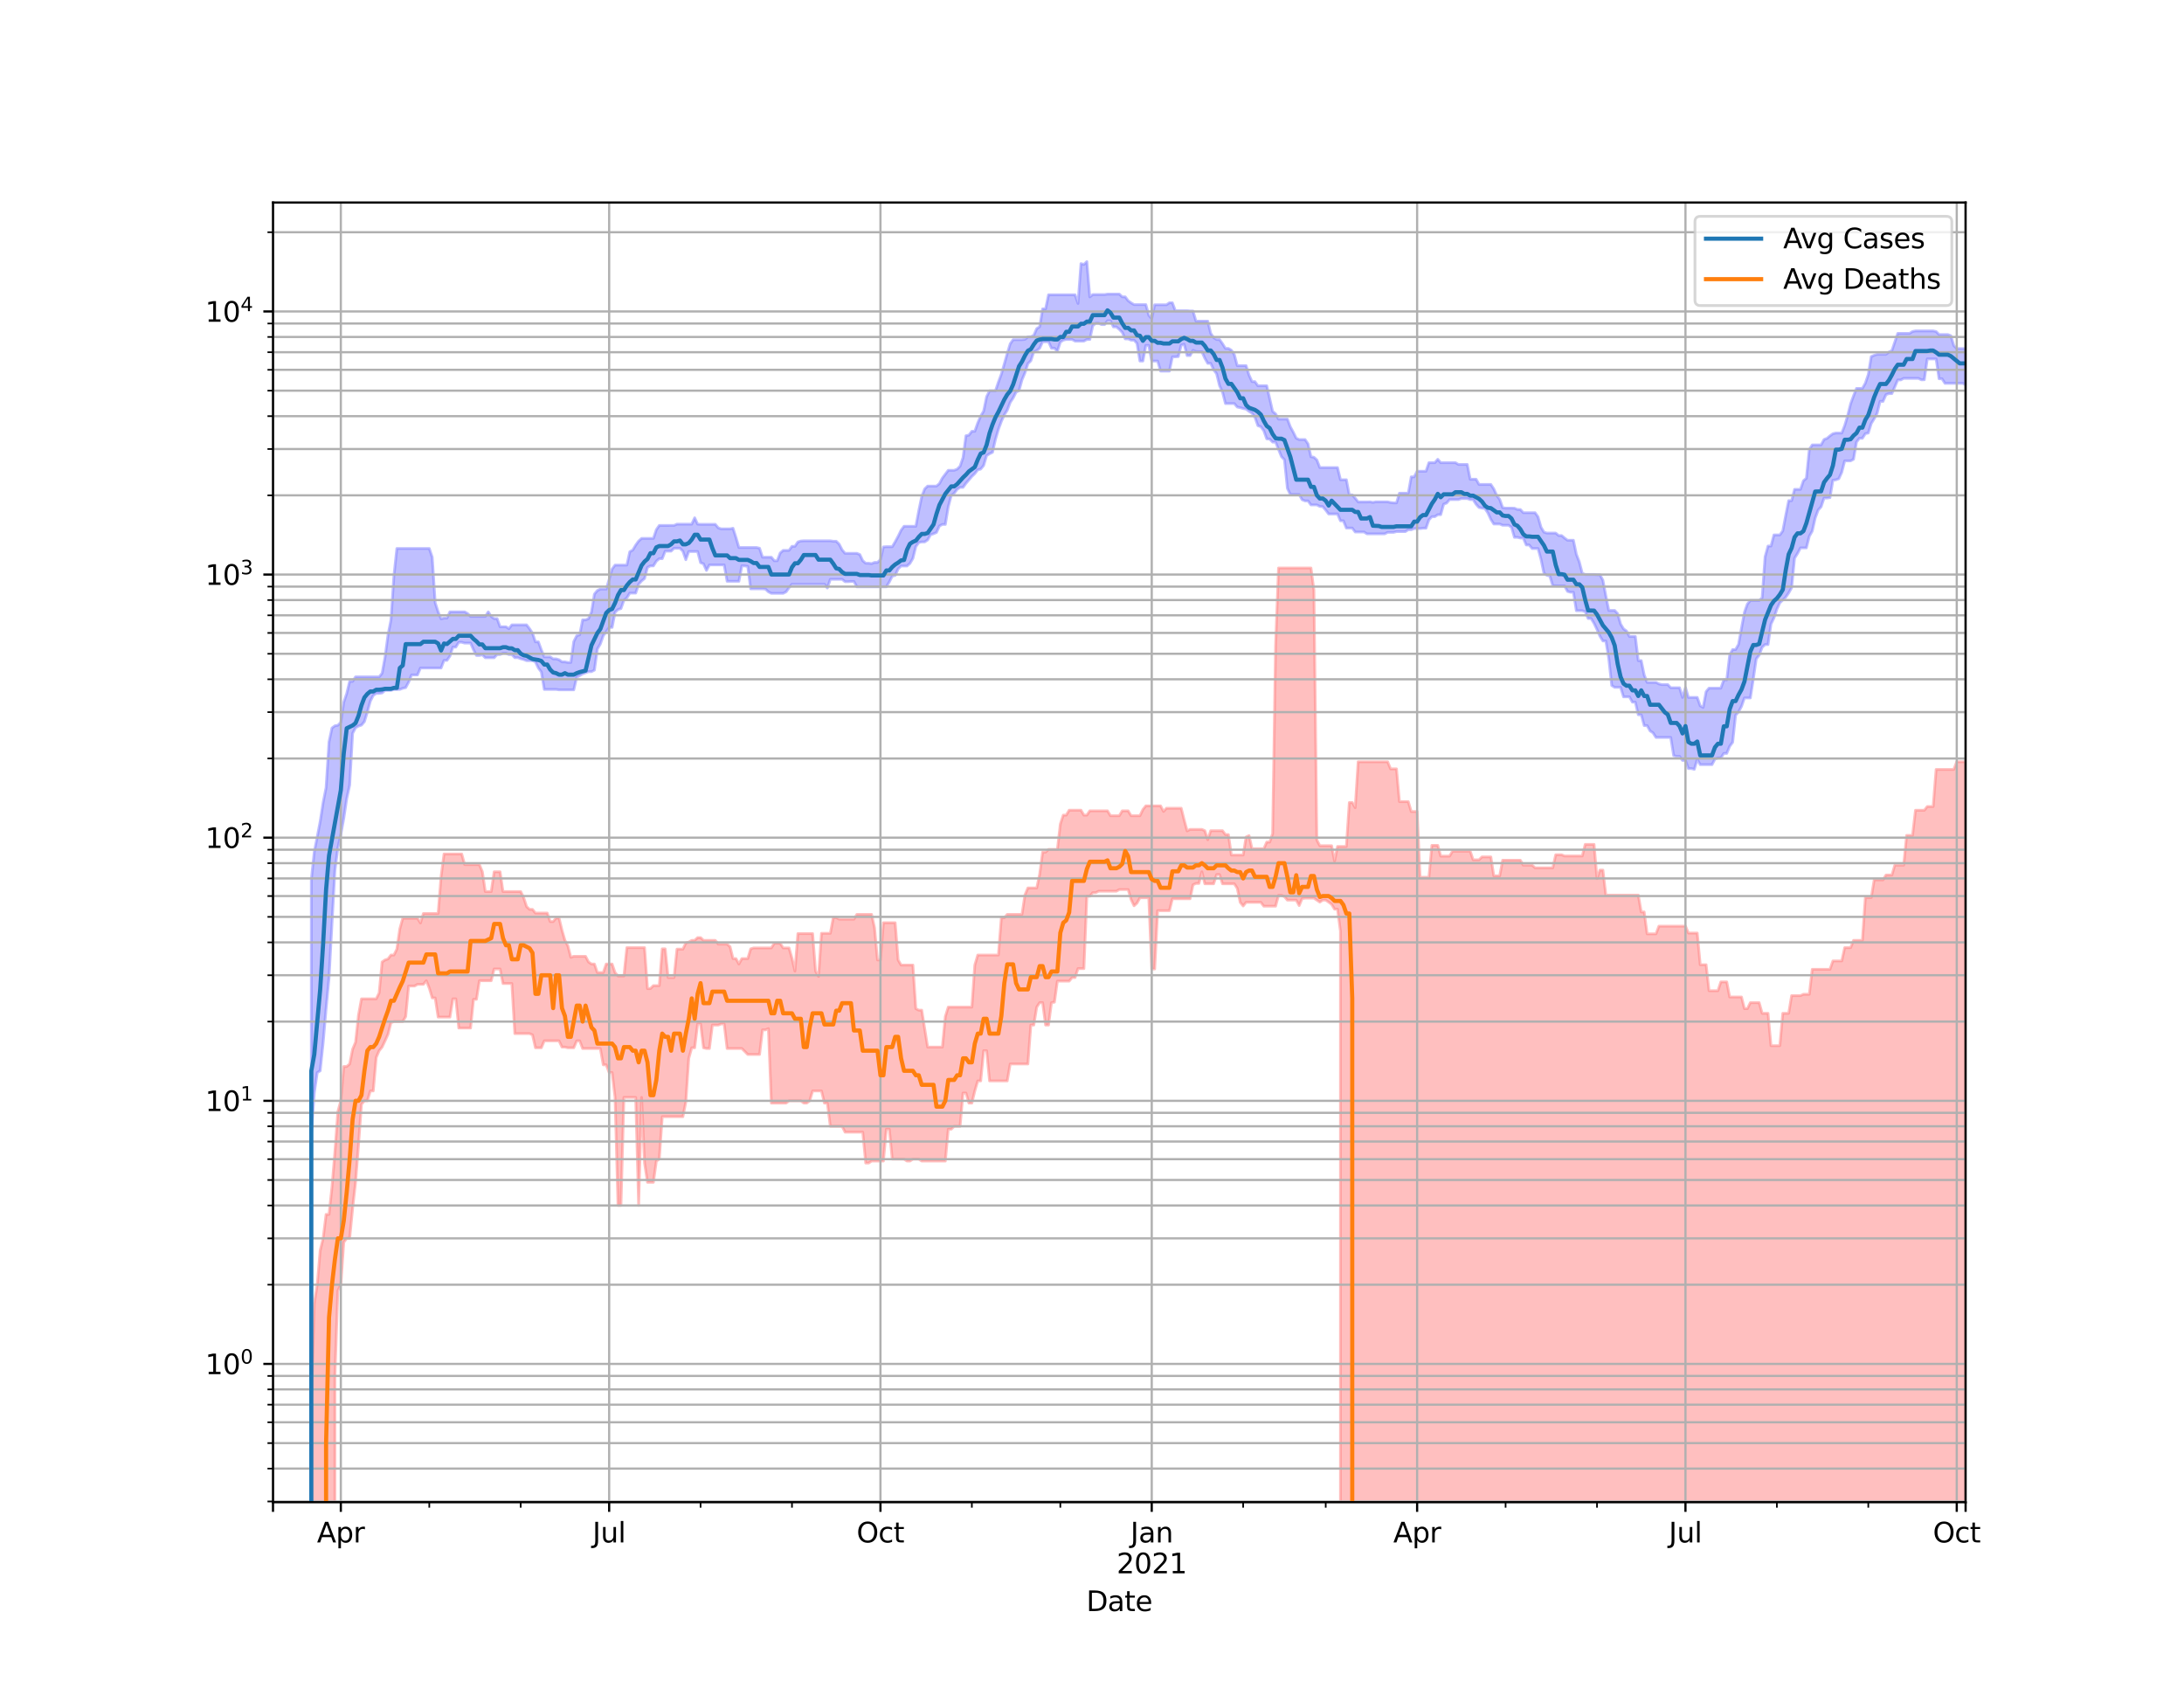 <?xml version="1.0" encoding="utf-8" standalone="no"?>
<!DOCTYPE svg PUBLIC "-//W3C//DTD SVG 1.1//EN"
  "http://www.w3.org/Graphics/SVG/1.1/DTD/svg11.dtd">
<svg height="612pt" version="1.1" viewBox="0 0 792 612" width="792pt" xmlns="http://www.w3.org/2000/svg" xmlns:xlink="http://www.w3.org/1999/xlink">
 <defs>
  <style type="text/css">*{stroke-linecap:butt;stroke-linejoin:round;}</style>
 </defs>
 <g id="figure_1">
  <g id="patch_1">
   <path d="M 0 612 
L 792 612 
L 792 0 
L 0 0 
z
" style="fill:#ffffff;"/>
  </g>
  <g id="axes_1">
   <g id="patch_2">
    <path d="M 99 544.68 
L 712.8 544.68 
L 712.8 73.44 
L 99 73.44 
z
" style="fill:#ffffff;"/>
   </g>
   <g id="PolyCollection_1">
    <path clip-path="url(#p68e2955192)" d="M 99 95897.361 
L 99 95897.361 
L 100.069 95897.361 
L 101.139 95897.361 
L 102.208 95897.361 
L 103.277 95897.361 
L 104.347 95897.361 
L 105.416 95897.361 
L 106.485 95897.361 
L 107.555 95897.361 
L 108.624 95897.361 
L 109.693 95897.361 
L 110.763 95897.361 
L 111.832 95897.361 
L 112.901 318.93 
L 113.971 308.797 
L 115.04 303.446 
L 116.109 297.873 
L 117.179 290.965 
L 118.248 285.604 
L 119.317 268.974 
L 120.387 263.971 
L 121.456 263.169 
L 122.525 262.983 
L 123.595 261.927 
L 124.664 254.595 
L 125.733 251.453 
L 126.803 247.05 
L 127.872 247.05 
L 128.941 245.436 
L 130.011 245.436 
L 131.08 245.436 
L 132.149 245.436 
L 133.219 245.436 
L 134.288 245.436 
L 135.357 245.436 
L 136.427 245.436 
L 137.496 245.436 
L 138.566 244.118 
L 139.635 238.245 
L 140.704 230.236 
L 141.774 224.802 
L 142.843 208.816 
L 143.912 198.875 
L 144.982 198.875 
L 146.051 198.875 
L 147.12 198.875 
L 148.19 198.875 
L 149.259 198.875 
L 150.328 198.875 
L 151.398 198.875 
L 152.467 198.875 
L 153.536 198.875 
L 154.606 198.875 
L 155.675 198.875 
L 156.744 202.051 
L 157.814 218.553 
L 158.883 221.851 
L 159.952 224.385 
L 161.022 224.111 
L 162.091 224.111 
L 163.16 221.851 
L 164.23 221.851 
L 165.299 221.851 
L 166.368 221.851 
L 167.438 221.851 
L 168.507 221.851 
L 169.576 222.47 
L 170.646 223.527 
L 171.715 223.527 
L 172.784 223.527 
L 173.854 223.527 
L 174.923 223.527 
L 175.992 223.527 
L 177.062 221.863 
L 178.131 223.527 
L 179.2 224.305 
L 180.27 224.305 
L 181.339 227.259 
L 182.408 227.259 
L 183.478 227.259 
L 184.547 227.952 
L 185.616 226.578 
L 186.686 226.578 
L 187.755 226.578 
L 188.824 226.578 
L 189.894 226.578 
L 190.963 226.578 
L 192.032 227.952 
L 193.102 229.573 
L 194.171 232.735 
L 195.24 232.735 
L 196.31 235.642 
L 197.379 238.169 
L 198.448 238.169 
L 199.518 238.169 
L 200.587 238.907 
L 201.656 238.907 
L 202.726 239.22 
L 203.795 239.987 
L 204.864 239.987 
L 205.934 240.201 
L 207.003 240.201 
L 208.072 232.616 
L 209.142 230.504 
L 210.211 230.187 
L 211.28 224.759 
L 212.35 224.759 
L 213.419 224.336 
L 214.489 221.926 
L 215.558 215.404 
L 216.627 214.126 
L 217.697 213.601 
L 218.766 213.601 
L 219.835 213.601 
L 220.905 210.089 
L 221.974 206.339 
L 223.043 204.895 
L 224.113 204.895 
L 225.182 204.895 
L 226.251 204.895 
L 227.321 204.895 
L 228.39 200.053 
L 229.459 199.457 
L 230.529 197.66 
L 231.598 196.178 
L 232.667 195.228 
L 233.737 195.228 
L 234.806 195.228 
L 235.875 195.228 
L 236.945 195.228 
L 238.014 192.064 
L 239.083 190.526 
L 240.153 190.526 
L 241.222 190.526 
L 242.291 190.526 
L 243.361 190.51 
L 244.43 190.51 
L 245.499 190.051 
L 246.569 190.051 
L 247.638 190.051 
L 248.707 190.051 
L 249.777 190.051 
L 250.846 190.051 
L 251.915 187.752 
L 252.985 190.051 
L 254.054 190.123 
L 255.123 190.123 
L 256.193 190.123 
L 257.262 190.123 
L 258.331 190.123 
L 259.401 190.123 
L 260.47 191.409 
L 261.539 191.757 
L 262.609 191.757 
L 263.678 191.757 
L 264.747 191.757 
L 265.817 191.541 
L 266.886 194.88 
L 267.955 198.527 
L 269.025 198.527 
L 270.094 198.527 
L 271.163 198.527 
L 272.233 198.527 
L 273.302 198.527 
L 274.371 198.527 
L 275.441 198.783 
L 276.51 202.044 
L 277.579 202.044 
L 278.649 202.044 
L 279.718 202.044 
L 280.787 203.331 
L 281.857 203.331 
L 282.926 200.524 
L 283.995 199.567 
L 285.065 199.567 
L 286.134 199.567 
L 287.203 198.091 
L 288.273 198.091 
L 289.342 196.507 
L 290.411 196.172 
L 291.481 196.089 
L 292.55 196.089 
L 293.62 196.089 
L 294.689 196.089 
L 295.758 196.089 
L 296.828 196.089 
L 297.897 196.089 
L 298.966 196.089 
L 300.036 196.089 
L 301.105 196.089 
L 302.174 196.259 
L 303.244 196.259 
L 304.313 197.303 
L 305.382 199.373 
L 306.452 200.63 
L 307.521 200.63 
L 308.59 200.63 
L 309.66 200.63 
L 310.729 200.63 
L 311.798 201.066 
L 312.868 203.316 
L 313.937 204.226 
L 315.006 204.226 
L 316.076 204.361 
L 317.145 203.934 
L 318.214 203.934 
L 319.284 202.922 
L 320.353 198.302 
L 321.422 198.234 
L 322.492 198.234 
L 323.561 198.234 
L 324.63 196.436 
L 325.7 194.471 
L 326.769 192.266 
L 327.838 190.826 
L 328.908 190.826 
L 329.977 190.826 
L 331.046 190.826 
L 332.116 190.826 
L 333.185 185.153 
L 334.254 180.044 
L 335.324 177.291 
L 336.393 176.252 
L 337.462 176.252 
L 338.532 176.252 
L 339.601 176.252 
L 340.67 175.342 
L 341.74 173.35 
L 342.809 171.933 
L 343.878 170.532 
L 344.948 170.532 
L 346.017 170.532 
L 347.086 170.115 
L 348.156 169.058 
L 349.225 165.929 
L 350.294 157.99 
L 351.364 157.78 
L 352.433 156.381 
L 353.502 156.381 
L 354.572 153.364 
L 355.641 150.861 
L 356.71 149.055 
L 357.78 143.849 
L 358.849 141.699 
L 359.918 141.699 
L 360.988 141.699 
L 362.057 138.562 
L 363.126 135.667 
L 364.196 131.956 
L 365.265 128.165 
L 366.334 124.679 
L 367.404 123.163 
L 368.473 123.163 
L 369.543 123.163 
L 370.612 123.163 
L 371.681 123.048 
L 372.751 122.146 
L 373.82 122.131 
L 374.889 121.587 
L 375.959 119.152 
L 377.028 118.477 
L 378.097 112 
L 379.167 112 
L 380.236 106.887 
L 381.305 106.887 
L 382.375 106.887 
L 383.444 106.887 
L 384.513 106.887 
L 385.583 106.887 
L 386.652 106.887 
L 387.721 106.887 
L 388.791 106.887 
L 389.86 106.887 
L 390.929 110.029 
L 391.999 95.592 
L 393.068 95.893 
L 394.137 94.86 
L 395.207 107.656 
L 396.276 106.808 
L 397.345 106.808 
L 398.415 106.808 
L 399.484 106.808 
L 400.553 106.808 
L 401.623 106.637 
L 402.692 106.637 
L 403.761 106.637 
L 404.831 106.637 
L 405.9 106.637 
L 406.969 107.632 
L 408.039 107.632 
L 409.108 109.041 
L 410.177 109.812 
L 411.247 110.446 
L 412.316 110.446 
L 413.385 110.446 
L 414.455 110.446 
L 415.524 110.446 
L 416.593 114.327 
L 417.663 115.534 
L 418.732 110.507 
L 419.801 110.507 
L 420.871 110.507 
L 421.94 110.507 
L 423.009 110.507 
L 424.079 109.787 
L 425.148 109.787 
L 426.217 112.66 
L 427.287 112.66 
L 428.356 112.66 
L 429.425 112.66 
L 430.495 112.66 
L 431.564 112.78 
L 432.633 112.78 
L 433.703 116.444 
L 434.772 116.444 
L 435.841 116.444 
L 436.911 116.444 
L 437.98 116.444 
L 439.049 120.87 
L 440.119 122.412 
L 441.188 123.115 
L 442.257 123.115 
L 443.327 124.634 
L 444.396 126.343 
L 445.466 126.343 
L 446.535 126.981 
L 447.604 128.551 
L 448.674 132.587 
L 449.743 132.587 
L 450.812 132.587 
L 451.882 132.587 
L 452.951 135.996 
L 454.02 138.366 
L 455.09 138.366 
L 456.159 139.875 
L 457.228 139.875 
L 458.298 139.875 
L 459.367 139.875 
L 460.436 144.482 
L 461.506 149.18 
L 462.575 150.061 
L 463.644 151.958 
L 464.714 151.958 
L 465.783 151.958 
L 466.852 151.958 
L 467.922 154.77 
L 468.991 156.714 
L 470.06 158.892 
L 471.13 159.385 
L 472.199 159.385 
L 473.268 159.385 
L 474.338 160.944 
L 475.407 165.615 
L 476.476 165.794 
L 477.546 166.785 
L 478.615 169.541 
L 479.684 169.541 
L 480.754 169.541 
L 481.823 169.541 
L 482.892 169.541 
L 483.962 169.541 
L 485.031 169.541 
L 486.1 173.951 
L 487.17 173.951 
L 488.239 173.951 
L 489.308 179.444 
L 490.378 179.444 
L 491.447 180.639 
L 492.516 182.01 
L 493.586 182.01 
L 494.655 182.01 
L 495.724 182.01 
L 496.794 181.957 
L 497.863 182.164 
L 498.932 181.957 
L 500.002 181.957 
L 501.071 181.957 
L 502.14 181.957 
L 503.21 181.957 
L 504.279 182.21 
L 505.348 182.343 
L 506.418 182.343 
L 507.487 178.84 
L 508.556 178.84 
L 509.626 178.84 
L 510.695 178.84 
L 511.764 172.9 
L 512.834 172.9 
L 513.903 170.87 
L 514.972 170.87 
L 516.042 170.87 
L 517.111 170.87 
L 518.18 167.768 
L 519.25 167.768 
L 520.319 167.768 
L 521.389 166.54 
L 522.458 167.768 
L 523.527 167.768 
L 524.597 167.768 
L 525.666 167.768 
L 526.735 167.768 
L 527.805 167.768 
L 528.874 168.403 
L 529.943 168.403 
L 531.013 168.403 
L 532.082 168.403 
L 533.151 173.772 
L 534.221 173.772 
L 535.29 173.772 
L 536.359 175.657 
L 537.429 175.657 
L 538.498 175.657 
L 539.567 175.657 
L 540.637 175.657 
L 541.706 177.283 
L 542.775 179.651 
L 543.845 181.077 
L 544.914 184.071 
L 545.983 184.24 
L 547.053 184.24 
L 548.122 184.24 
L 549.191 184.27 
L 550.261 184.736 
L 551.33 184.743 
L 552.399 185.906 
L 553.469 185.906 
L 554.538 185.906 
L 555.607 185.906 
L 556.677 185.906 
L 557.746 187.403 
L 558.815 191.156 
L 559.885 192.946 
L 560.954 193.293 
L 562.023 193.293 
L 563.093 193.293 
L 564.162 193.293 
L 565.231 194.191 
L 566.301 194.191 
L 567.37 195.084 
L 568.439 195.895 
L 569.509 195.895 
L 570.578 195.895 
L 571.647 200.989 
L 572.717 203.752 
L 573.786 207.879 
L 574.855 208.303 
L 575.925 208.303 
L 576.994 208.303 
L 578.063 208.303 
L 579.133 208.39 
L 580.202 208.39 
L 581.271 210.392 
L 582.341 216.088 
L 583.41 221.343 
L 584.479 221.343 
L 585.549 221.343 
L 586.618 222.499 
L 587.687 226.27 
L 588.757 228.025 
L 589.826 228.799 
L 590.895 230.781 
L 591.965 230.781 
L 593.034 230.781 
L 594.103 239.545 
L 595.173 239.545 
L 596.242 244.722 
L 597.311 247.431 
L 598.381 247.431 
L 599.45 247.431 
L 600.52 247.431 
L 601.589 247.978 
L 602.658 248.237 
L 603.728 248.237 
L 604.797 248.237 
L 605.866 249.371 
L 606.936 249.371 
L 608.005 249.371 
L 609.074 249.371 
L 610.144 252.885 
L 611.213 249.293 
L 612.282 252.885 
L 613.352 252.885 
L 614.421 252.885 
L 615.49 252.885 
L 616.56 255.933 
L 617.629 256.485 
L 618.698 250.778 
L 619.768 249.516 
L 620.837 249.516 
L 621.906 249.516 
L 622.976 249.516 
L 624.045 249.516 
L 625.114 246.505 
L 626.184 246.505 
L 627.253 237.451 
L 628.322 235.514 
L 629.392 235.514 
L 630.461 233.649 
L 631.53 227.733 
L 632.6 222.012 
L 633.669 219.017 
L 634.738 217.739 
L 635.808 217.739 
L 636.877 217.739 
L 637.946 217.739 
L 639.016 216.757 
L 640.085 201.88 
L 641.154 197.994 
L 642.224 197.994 
L 643.293 193.97 
L 644.362 193.97 
L 645.432 193.97 
L 646.501 192.508 
L 647.57 186.862 
L 648.64 181.543 
L 649.709 181.543 
L 650.778 177.442 
L 651.848 177.442 
L 652.917 177.442 
L 653.986 174.33 
L 655.056 173.405 
L 656.125 162.977 
L 657.194 161.322 
L 658.264 161.322 
L 659.333 161.322 
L 660.402 161.322 
L 661.472 159.359 
L 662.541 158.944 
L 663.61 158.044 
L 664.68 157.263 
L 665.749 157.021 
L 666.818 157.021 
L 667.888 157.021 
L 668.957 154.307 
L 670.026 150.721 
L 671.096 146.43 
L 672.165 143.526 
L 673.234 140.834 
L 674.304 140.834 
L 675.373 140.834 
L 676.443 138.941 
L 677.512 135.798 
L 678.581 129.306 
L 679.651 128.82 
L 680.72 128.475 
L 681.789 128.475 
L 682.859 128.475 
L 683.928 128.475 
L 684.997 127.662 
L 686.067 127.135 
L 687.136 123.983 
L 688.205 120.887 
L 689.275 120.887 
L 690.344 120.887 
L 691.413 120.887 
L 692.483 120.887 
L 693.552 120.212 
L 694.621 119.984 
L 695.691 119.984 
L 696.76 119.984 
L 697.829 119.984 
L 698.899 119.984 
L 699.968 119.984 
L 701.037 119.984 
L 702.107 120.212 
L 703.176 121.312 
L 704.245 121.312 
L 705.315 121.312 
L 706.384 121.312 
L 707.453 121.728 
L 708.523 125.308 
L 709.592 126.388 
L 710.661 126.388 
L 711.731 126.388 
L 712.8 126.388 
L 712.8 139.488 
L 712.8 139.488 
L 711.731 138.993 
L 710.661 138.993 
L 709.592 138.993 
L 708.523 138.993 
L 707.453 138.993 
L 706.384 138.993 
L 705.315 138.993 
L 704.245 137.331 
L 703.176 137.331 
L 702.107 130.138 
L 701.037 130.138 
L 699.968 130.138 
L 698.899 130.138 
L 697.829 137.691 
L 696.76 137.709 
L 695.691 137.196 
L 694.621 137.196 
L 693.552 137.196 
L 692.483 137.196 
L 691.413 137.196 
L 690.344 137.196 
L 689.275 137.756 
L 688.205 137.756 
L 687.136 140.254 
L 686.067 142.707 
L 684.997 142.707 
L 683.928 143.086 
L 682.859 145.541 
L 681.789 145.541 
L 680.72 149.855 
L 679.651 151.817 
L 678.581 153.569 
L 677.512 157.006 
L 676.443 157.243 
L 675.373 158.912 
L 674.304 158.912 
L 673.234 160.282 
L 672.165 166.517 
L 671.096 167.106 
L 670.026 167.106 
L 668.957 167.106 
L 667.888 171.262 
L 666.818 173.593 
L 665.749 173.983 
L 664.68 174.13 
L 663.61 180.436 
L 662.541 180.588 
L 661.472 180.588 
L 660.402 183.761 
L 659.333 184.94 
L 658.264 187.818 
L 657.194 192.556 
L 656.125 194.433 
L 655.056 198.671 
L 653.986 198.671 
L 652.917 198.671 
L 651.848 200.682 
L 650.778 202.391 
L 649.709 213.105 
L 648.64 214.993 
L 647.57 216.555 
L 646.501 217.562 
L 645.432 218.579 
L 644.362 220.903 
L 643.293 224.05 
L 642.224 226.29 
L 641.154 233.71 
L 640.085 233.71 
L 639.016 234.7 
L 637.946 237.543 
L 636.877 238.907 
L 635.808 246.225 
L 634.738 253.067 
L 633.669 253.067 
L 632.6 253.067 
L 631.53 256.142 
L 630.461 258.106 
L 629.392 259.308 
L 628.322 269.171 
L 627.253 270.58 
L 626.184 273.173 
L 625.114 273.173 
L 624.045 274.83 
L 622.976 274.83 
L 621.906 275.224 
L 620.837 277.251 
L 619.768 277.251 
L 618.698 277.251 
L 617.629 277.251 
L 616.56 277.251 
L 615.49 275.328 
L 614.421 278.946 
L 613.352 278.674 
L 612.282 278.674 
L 611.213 275.727 
L 610.144 275.727 
L 609.074 274.236 
L 608.005 274.236 
L 606.936 273.993 
L 605.866 267.393 
L 604.797 267.393 
L 603.728 267.393 
L 602.658 267.393 
L 601.589 267.393 
L 600.52 267.393 
L 599.45 265.721 
L 598.381 265.015 
L 597.311 263.091 
L 596.242 263.091 
L 595.173 259.166 
L 594.103 259.166 
L 593.034 254.595 
L 591.965 254.595 
L 590.895 252.667 
L 589.826 252.667 
L 588.757 252.667 
L 587.687 249.226 
L 586.618 249.226 
L 585.549 249.226 
L 584.479 248.553 
L 583.41 238.838 
L 582.341 232.408 
L 581.271 232.408 
L 580.202 230.674 
L 579.133 228.253 
L 578.063 226.022 
L 576.994 224.269 
L 575.925 224.269 
L 574.855 221.794 
L 573.786 221.44 
L 572.717 221.44 
L 571.647 221.44 
L 570.578 214.736 
L 569.509 214.736 
L 568.439 214.423 
L 567.37 212.441 
L 566.301 212.441 
L 565.231 212.441 
L 564.162 212.4 
L 563.093 212.4 
L 562.023 208.858 
L 560.954 208.582 
L 559.885 207.834 
L 558.815 202.744 
L 557.746 198.889 
L 556.677 198.889 
L 555.607 198.889 
L 554.538 197.596 
L 553.469 197.596 
L 552.399 195.084 
L 551.33 195.084 
L 550.261 194.841 
L 549.191 194.841 
L 548.122 191.175 
L 547.053 190.456 
L 545.983 190.456 
L 544.914 190.456 
L 543.845 189.998 
L 542.775 189.998 
L 541.706 189.998 
L 540.637 188.308 
L 539.567 185.988 
L 538.498 184.404 
L 537.429 184.235 
L 536.359 184.025 
L 535.29 182.857 
L 534.221 181.173 
L 533.151 181.139 
L 532.082 180.773 
L 531.013 180.773 
L 529.943 180.773 
L 528.874 181.139 
L 527.805 181.139 
L 526.735 181.139 
L 525.666 181.139 
L 524.597 182.411 
L 523.527 182.808 
L 522.458 186.623 
L 521.389 186.623 
L 520.319 187.348 
L 519.25 187.348 
L 518.18 188.488 
L 517.111 191.516 
L 516.042 191.516 
L 514.972 191.655 
L 513.903 191.655 
L 512.834 191.655 
L 511.764 192.075 
L 510.695 192.075 
L 509.626 192.749 
L 508.556 192.749 
L 507.487 192.749 
L 506.418 192.749 
L 505.348 193.032 
L 504.279 193.032 
L 503.21 193.032 
L 502.14 193.577 
L 501.071 193.577 
L 500.002 193.577 
L 498.932 193.577 
L 497.863 193.577 
L 496.794 193.577 
L 495.724 193.577 
L 494.655 192.895 
L 493.586 192.895 
L 492.516 192.895 
L 491.447 192.895 
L 490.378 191.467 
L 489.308 191.467 
L 488.239 191.467 
L 487.17 188.841 
L 486.1 188.841 
L 485.031 186.366 
L 483.962 186.366 
L 482.892 186.366 
L 481.823 186.366 
L 480.754 184.964 
L 479.684 183.708 
L 478.615 183.628 
L 477.546 183.082 
L 476.476 183.082 
L 475.407 183.082 
L 474.338 181.627 
L 473.268 181.627 
L 472.199 181.199 
L 471.13 179.283 
L 470.06 179.283 
L 468.991 179.283 
L 467.922 179.283 
L 466.852 177.066 
L 465.783 166.677 
L 464.714 165.594 
L 463.644 162.945 
L 462.575 160.303 
L 461.506 160.303 
L 460.436 159.198 
L 459.367 159.129 
L 458.298 156.158 
L 457.228 154.731 
L 456.159 154.344 
L 455.09 151.309 
L 454.02 149.799 
L 452.951 149.169 
L 451.882 148.336 
L 450.812 148.126 
L 449.743 147.815 
L 448.674 147.592 
L 447.604 146.326 
L 446.535 146.326 
L 445.466 146.326 
L 444.396 146.326 
L 443.327 142.164 
L 442.257 139.855 
L 441.188 135.515 
L 440.119 134.068 
L 439.049 131.752 
L 437.98 131.752 
L 436.911 129.897 
L 435.841 127.539 
L 434.772 127.539 
L 433.703 127.476 
L 432.633 127.033 
L 431.564 128.925 
L 430.495 128.925 
L 429.425 124.834 
L 428.356 125.103 
L 427.287 129.301 
L 426.217 129.39 
L 425.148 129.39 
L 424.079 134.556 
L 423.009 134.556 
L 421.94 134.556 
L 420.871 134.556 
L 419.801 130.913 
L 418.732 130.913 
L 417.663 130.913 
L 416.593 125.248 
L 415.524 125.248 
L 414.455 130.913 
L 413.385 130.913 
L 412.316 124.492 
L 411.247 123.337 
L 410.177 123.337 
L 409.108 122.872 
L 408.039 122.872 
L 406.969 120.516 
L 405.9 119.43 
L 404.831 118.528 
L 403.761 118.528 
L 402.692 116.317 
L 401.623 116.317 
L 400.553 117.696 
L 399.484 117.696 
L 398.415 117.203 
L 397.345 117.203 
L 396.276 118.125 
L 395.207 123.095 
L 394.137 123.095 
L 393.068 123.676 
L 391.999 123.676 
L 390.929 123.676 
L 389.86 123.676 
L 388.791 123.095 
L 387.721 123.095 
L 386.652 123.095 
L 385.583 123.324 
L 384.513 124.052 
L 383.444 127.351 
L 382.375 126.259 
L 381.305 126.259 
L 380.236 123.919 
L 379.167 123.919 
L 378.097 123.919 
L 377.028 126.246 
L 375.959 127.127 
L 374.889 127.578 
L 373.82 130.806 
L 372.751 131.851 
L 371.681 135.204 
L 370.612 137.738 
L 369.543 141.621 
L 368.473 142.187 
L 367.404 144.305 
L 366.334 145.924 
L 365.265 148.743 
L 364.196 150.396 
L 363.126 152.807 
L 362.057 155.707 
L 360.988 159.317 
L 359.918 164.013 
L 358.849 164.522 
L 357.78 165.188 
L 356.71 168.773 
L 355.641 170.085 
L 354.572 170.358 
L 353.502 171.731 
L 352.433 172.75 
L 351.364 174.009 
L 350.294 175.248 
L 349.225 176.717 
L 348.156 176.717 
L 347.086 177.428 
L 346.017 178.862 
L 344.948 179.671 
L 343.878 183.761 
L 342.809 190.161 
L 341.74 190.161 
L 340.67 190.718 
L 339.601 193.072 
L 338.532 193.53 
L 337.462 193.885 
L 336.393 195.779 
L 335.324 196.498 
L 334.254 196.498 
L 333.185 196.723 
L 332.116 198.182 
L 331.046 202.477 
L 329.977 204.289 
L 328.908 205.232 
L 327.838 205.232 
L 326.769 205.232 
L 325.7 206.287 
L 324.63 208.632 
L 323.561 208.917 
L 322.492 211.02 
L 321.422 212.776 
L 320.353 212.776 
L 319.284 212.776 
L 318.214 212.776 
L 317.145 212.776 
L 316.076 212.776 
L 315.006 212.776 
L 313.937 212.776 
L 312.868 212.776 
L 311.798 212.776 
L 310.729 212.776 
L 309.66 210.83 
L 308.59 210.83 
L 307.521 210.914 
L 306.452 210.914 
L 305.382 210.05 
L 304.313 210.05 
L 303.244 210.05 
L 302.174 210.05 
L 301.105 210.05 
L 300.036 213.198 
L 298.966 211.819 
L 297.897 211.819 
L 296.828 211.819 
L 295.758 211.819 
L 294.689 211.819 
L 293.62 211.819 
L 292.55 211.819 
L 291.481 211.819 
L 290.411 211.819 
L 289.342 211.819 
L 288.273 211.819 
L 287.203 211.819 
L 286.134 213.086 
L 285.065 214.591 
L 283.995 215.139 
L 282.926 215.139 
L 281.857 215.139 
L 280.787 215.139 
L 279.718 215.139 
L 278.649 214.591 
L 277.579 213.591 
L 276.51 213.507 
L 275.441 213.507 
L 274.371 213.507 
L 273.302 213.507 
L 272.233 213.507 
L 271.163 205.382 
L 270.094 205.194 
L 269.025 205.148 
L 267.955 210.773 
L 266.886 210.773 
L 265.817 210.773 
L 264.747 210.773 
L 263.678 210.773 
L 262.609 204.838 
L 261.539 204.838 
L 260.47 204.838 
L 259.401 204.838 
L 258.331 204.838 
L 257.262 204.838 
L 256.193 206.839 
L 255.123 204.448 
L 254.054 204.031 
L 252.985 199.978 
L 251.915 199.978 
L 250.846 199.978 
L 249.777 199.978 
L 248.707 202.947 
L 247.638 199.87 
L 246.569 198.806 
L 245.499 198.806 
L 244.43 198.806 
L 243.361 199.843 
L 242.291 199.843 
L 241.222 199.843 
L 240.153 202.571 
L 239.083 202.571 
L 238.014 203.467 
L 236.945 205.194 
L 235.875 205.194 
L 234.806 205.715 
L 233.737 209.766 
L 232.667 210.641 
L 231.598 211.841 
L 230.529 215.051 
L 229.459 215.051 
L 228.39 215.051 
L 227.321 216.768 
L 226.251 217.64 
L 225.182 220.674 
L 224.113 221.021 
L 223.043 221.984 
L 221.974 227.496 
L 220.905 227.496 
L 219.835 229.01 
L 218.766 230.504 
L 217.697 233.519 
L 216.627 235.323 
L 215.558 242.974 
L 214.489 243.532 
L 213.419 243.532 
L 212.35 243.922 
L 211.28 244.345 
L 210.211 244.982 
L 209.142 245.548 
L 208.072 250.136 
L 207.003 250.136 
L 205.934 250.136 
L 204.864 250.136 
L 203.795 250.136 
L 202.726 250.136 
L 201.656 249.989 
L 200.587 249.989 
L 199.518 249.989 
L 198.448 249.989 
L 197.379 249.989 
L 196.31 243.659 
L 195.24 242.245 
L 194.171 240.023 
L 193.102 239.554 
L 192.032 239.554 
L 190.963 239.554 
L 189.894 239.133 
L 188.824 238.855 
L 187.755 238.442 
L 186.686 238.468 
L 185.616 237.334 
L 184.547 237.334 
L 183.478 236.845 
L 182.408 236.845 
L 181.339 237.334 
L 180.27 237.334 
L 179.2 238.502 
L 178.131 238.502 
L 177.062 238.502 
L 175.992 238.502 
L 174.923 237.434 
L 173.854 237.661 
L 172.784 237.661 
L 171.715 235.626 
L 170.646 233.178 
L 169.576 233.178 
L 168.507 233.178 
L 167.438 232.885 
L 166.368 232.885 
L 165.299 234.629 
L 164.23 234.629 
L 163.16 237.897 
L 162.091 239.448 
L 161.022 239.448 
L 159.952 242.216 
L 158.883 242.216 
L 157.814 242.216 
L 156.744 242.216 
L 155.675 242.216 
L 154.606 242.216 
L 153.536 242.216 
L 152.467 242.216 
L 151.398 244.732 
L 150.328 244.732 
L 149.259 244.732 
L 148.19 247.346 
L 147.12 249.326 
L 146.051 249.572 
L 144.982 249.978 
L 143.912 250 
L 142.843 250 
L 141.774 250.319 
L 140.704 250.319 
L 139.635 250.319 
L 138.566 251.254 
L 137.496 251.417 
L 136.427 251.417 
L 135.357 252.139 
L 134.288 254.255 
L 133.219 258.161 
L 132.149 261.656 
L 131.08 262.921 
L 130.011 263.263 
L 128.941 263.876 
L 127.872 265.92 
L 126.803 284.704 
L 125.733 289.588 
L 124.664 296.737 
L 123.595 302.551 
L 122.525 307.416 
L 121.456 315.6 
L 120.387 334.93 
L 119.317 354.598 
L 118.248 365.723 
L 117.179 378.139 
L 116.109 388.268 
L 115.04 388.91 
L 113.971 396.335 
L 112.901 411.058 
L 111.832 95897.361 
L 110.763 95897.361 
L 109.693 95897.361 
L 108.624 95897.361 
L 107.555 95897.361 
L 106.485 95897.361 
L 105.416 95897.361 
L 104.347 95897.361 
L 103.277 95897.361 
L 102.208 95897.361 
L 101.139 95897.361 
L 100.069 95897.361 
L 99 95897.361 
z
" style="fill:#8080ff;fill-opacity:0.5;stroke:#8080ff;stroke-opacity:0.5;"/>
   </g>
   <g id="PolyCollection_2">
    <path clip-path="url(#p68e2955192)" d="M 99 95897.361 
L 99 95897.361 
L 100.069 95897.361 
L 101.139 95897.361 
L 102.208 95897.361 
L 103.277 95897.361 
L 104.347 95897.361 
L 105.416 95897.361 
L 106.485 95897.361 
L 107.555 95897.361 
L 108.624 95897.361 
L 109.693 95897.361 
L 110.763 95897.361 
L 111.832 95897.361 
L 112.901 509.319 
L 113.971 472.555 
L 115.04 465.822 
L 116.109 453.388 
L 117.179 449.022 
L 118.248 440.333 
L 119.317 440.333 
L 120.387 430.421 
L 121.456 417.629 
L 122.525 403.046 
L 123.595 399.138 
L 124.664 386.704 
L 125.733 386.704 
L 126.803 385.793 
L 127.872 380.449 
L 128.941 377.89 
L 130.011 368.005 
L 131.08 362.18 
L 132.149 362.18 
L 133.219 362.18 
L 134.288 362.18 
L 135.357 362.18 
L 136.427 362.18 
L 137.496 360.029 
L 138.566 348.801 
L 139.635 348.07 
L 140.704 347.709 
L 141.774 346.296 
L 142.843 346.296 
L 143.912 344.153 
L 144.982 336.82 
L 146.051 332.955 
L 147.12 332.955 
L 148.19 332.955 
L 149.259 332.955 
L 150.328 332.955 
L 151.398 332.955 
L 152.467 334.667 
L 153.536 331.23 
L 154.606 331.23 
L 155.675 331.23 
L 156.744 331.23 
L 157.814 331.23 
L 158.883 331.23 
L 159.952 317.809 
L 161.022 309.648 
L 162.091 309.648 
L 163.16 309.648 
L 164.23 309.648 
L 165.299 309.648 
L 166.368 309.648 
L 167.438 309.648 
L 168.507 313.502 
L 169.576 313.502 
L 170.646 313.502 
L 171.715 313.502 
L 172.784 313.502 
L 173.854 313.502 
L 174.923 316.099 
L 175.992 323.275 
L 177.062 323.275 
L 178.131 323.275 
L 179.2 316.099 
L 180.27 316.099 
L 181.339 316.099 
L 182.408 323.275 
L 183.478 323.275 
L 184.547 323.275 
L 185.616 323.275 
L 186.686 323.275 
L 187.755 323.275 
L 188.824 323.275 
L 189.894 325.456 
L 190.963 328.732 
L 192.032 329.729 
L 193.102 329.729 
L 194.171 331.069 
L 195.24 331.069 
L 196.31 331.069 
L 197.379 331.069 
L 198.448 331.069 
L 199.518 334.146 
L 200.587 334.146 
L 201.656 332.871 
L 202.726 332.871 
L 203.795 337.283 
L 204.864 340.981 
L 205.934 342.962 
L 207.003 347.114 
L 208.072 346.762 
L 209.142 346.762 
L 210.211 346.762 
L 211.28 346.762 
L 212.35 346.762 
L 213.419 348.801 
L 214.489 349.545 
L 215.558 349.545 
L 216.627 352.664 
L 217.697 352.664 
L 218.766 352.664 
L 219.835 349.545 
L 220.905 349.545 
L 221.974 349.545 
L 223.043 352.664 
L 224.113 353.897 
L 225.182 353.897 
L 226.251 353.897 
L 227.321 343.608 
L 228.39 343.608 
L 229.459 343.608 
L 230.529 343.608 
L 231.598 343.608 
L 232.667 343.608 
L 233.737 343.608 
L 234.806 358.448 
L 235.875 358.448 
L 236.945 357.375 
L 238.014 357.375 
L 239.083 357.375 
L 240.153 344.044 
L 241.222 344.044 
L 242.291 354.456 
L 243.361 354.456 
L 244.43 354.456 
L 245.499 344.153 
L 246.569 344.153 
L 247.638 344.153 
L 248.707 341.908 
L 249.777 341.596 
L 250.846 340.981 
L 251.915 340.981 
L 252.985 339.975 
L 254.054 339.975 
L 255.123 340.981 
L 256.193 340.981 
L 257.262 340.981 
L 258.331 340.981 
L 259.401 340.981 
L 260.47 342.326 
L 261.539 342.326 
L 262.609 342.326 
L 263.678 342.326 
L 264.747 343.283 
L 265.817 347.589 
L 266.886 347.589 
L 267.955 349.545 
L 269.025 347.589 
L 270.094 347.589 
L 271.163 347.589 
L 272.233 344.044 
L 273.302 343.716 
L 274.371 343.716 
L 275.441 343.716 
L 276.51 343.716 
L 277.579 343.716 
L 278.649 343.716 
L 279.718 343.716 
L 280.787 342.012 
L 281.857 342.012 
L 282.926 342.012 
L 283.995 343.716 
L 285.065 343.716 
L 286.134 343.716 
L 287.203 347.47 
L 288.273 352.127 
L 289.342 338.511 
L 290.411 338.511 
L 291.481 338.511 
L 292.55 338.511 
L 293.62 338.511 
L 294.689 338.511 
L 295.758 352.127 
L 296.828 354.036 
L 297.897 338.415 
L 298.966 338.415 
L 300.036 338.415 
L 301.105 338.415 
L 302.174 332.704 
L 303.244 332.704 
L 304.313 333.291 
L 305.382 333.291 
L 306.452 333.291 
L 307.521 333.291 
L 308.59 333.291 
L 309.66 333.291 
L 310.729 331.553 
L 311.798 331.553 
L 312.868 331.553 
L 313.937 331.553 
L 315.006 331.553 
L 316.076 331.553 
L 317.145 336.453 
L 318.214 348.07 
L 319.284 348.07 
L 320.353 334.58 
L 321.422 334.58 
L 322.492 334.58 
L 323.561 334.58 
L 324.63 334.58 
L 325.7 348.07 
L 326.769 349.922 
L 327.838 349.922 
L 328.908 349.922 
L 329.977 349.922 
L 331.046 349.922 
L 332.116 365.723 
L 333.185 366.282 
L 334.254 366.282 
L 335.324 372.983 
L 336.393 379.664 
L 337.462 379.664 
L 338.532 379.664 
L 339.601 379.664 
L 340.67 379.664 
L 341.74 379.664 
L 342.809 368.595 
L 343.878 365.172 
L 344.948 365.172 
L 346.017 365.172 
L 347.086 365.172 
L 348.156 365.172 
L 349.225 365.172 
L 350.294 365.172 
L 351.364 365.172 
L 352.433 365.172 
L 353.502 349.922 
L 354.572 346.296 
L 355.641 346.296 
L 356.71 346.296 
L 357.78 346.296 
L 358.849 346.296 
L 359.918 346.296 
L 360.988 346.296 
L 362.057 346.296 
L 363.126 332.787 
L 364.196 332.787 
L 365.265 331.553 
L 366.334 331.553 
L 367.404 331.553 
L 368.473 331.553 
L 369.543 331.553 
L 370.612 331.553 
L 371.681 324.488 
L 372.751 321.968 
L 373.82 321.968 
L 374.889 321.968 
L 375.959 321.968 
L 377.028 316.945 
L 378.097 308.985 
L 379.167 308.985 
L 380.236 308.009 
L 381.305 308.009 
L 382.375 308.009 
L 383.444 308.009 
L 384.513 298.782 
L 385.583 295.564 
L 386.652 295.564 
L 387.721 293.767 
L 388.791 293.767 
L 389.86 293.767 
L 390.929 293.767 
L 391.999 293.767 
L 393.068 295.564 
L 394.137 295.564 
L 395.207 293.996 
L 396.276 293.996 
L 397.345 293.996 
L 398.415 293.996 
L 399.484 293.996 
L 400.553 293.996 
L 401.623 293.996 
L 402.692 295.769 
L 403.761 295.769 
L 404.831 295.769 
L 405.9 295.769 
L 406.969 293.996 
L 408.039 293.996 
L 409.108 293.996 
L 410.177 295.769 
L 411.247 295.769 
L 412.316 295.769 
L 413.385 295.769 
L 414.455 293.539 
L 415.524 292.201 
L 416.593 292.201 
L 417.663 292.201 
L 418.732 292.201 
L 419.801 292.201 
L 420.871 292.201 
L 421.94 294.225 
L 423.009 293.056 
L 424.079 293.056 
L 425.148 293.056 
L 426.217 293.056 
L 427.287 293.056 
L 428.356 293.056 
L 429.425 297.301 
L 430.495 301.282 
L 431.564 300.739 
L 432.633 300.739 
L 433.703 300.739 
L 434.772 300.739 
L 435.841 300.739 
L 436.911 301.204 
L 437.98 304.488 
L 439.049 301.204 
L 440.119 301.204 
L 441.188 301.204 
L 442.257 301.204 
L 443.327 301.204 
L 444.396 302.631 
L 445.466 302.631 
L 446.535 310.032 
L 447.604 310.032 
L 448.674 310.032 
L 449.743 310.032 
L 450.812 310.032 
L 451.882 303.487 
L 452.951 302.996 
L 454.02 307.734 
L 455.09 307.734 
L 456.159 307.734 
L 457.228 307.734 
L 458.298 307.734 
L 459.367 305.34 
L 460.436 305.34 
L 461.506 302.27 
L 462.575 234.132 
L 463.644 205.953 
L 464.714 205.953 
L 465.783 205.953 
L 466.852 205.953 
L 467.922 205.953 
L 468.991 205.953 
L 470.06 205.953 
L 471.13 205.953 
L 472.199 205.953 
L 473.268 205.953 
L 474.338 205.953 
L 475.407 205.953 
L 476.476 213.998 
L 477.546 304.572 
L 478.615 306.653 
L 479.684 306.653 
L 480.754 306.653 
L 481.823 306.653 
L 482.892 306.653 
L 483.962 312.262 
L 485.031 306.921 
L 486.1 306.921 
L 487.17 306.921 
L 488.239 306.921 
L 489.308 290.995 
L 490.378 290.995 
L 491.447 292.865 
L 492.516 276.214 
L 493.586 276.214 
L 494.655 276.214 
L 495.724 276.214 
L 496.794 276.214 
L 497.863 276.214 
L 498.932 276.214 
L 500.002 276.214 
L 501.071 276.214 
L 502.14 276.214 
L 503.21 276.214 
L 504.279 278.787 
L 505.348 278.787 
L 506.418 278.787 
L 507.487 290.661 
L 508.556 290.661 
L 509.626 290.661 
L 510.695 290.661 
L 511.764 294.258 
L 512.834 294.258 
L 513.903 294.258 
L 514.972 318.101 
L 516.042 318.101 
L 517.111 318.101 
L 518.18 318.101 
L 519.25 306.52 
L 520.319 306.52 
L 521.389 306.52 
L 522.458 310.42 
L 523.527 310.42 
L 524.597 310.42 
L 525.666 310.42 
L 526.735 308.657 
L 527.805 308.657 
L 528.874 308.657 
L 529.943 308.657 
L 531.013 308.657 
L 532.082 308.657 
L 533.151 308.657 
L 534.221 311.756 
L 535.29 311.756 
L 536.359 311.756 
L 537.429 310.713 
L 538.498 310.713 
L 539.567 310.713 
L 540.637 310.713 
L 541.706 317.577 
L 542.775 317.577 
L 543.845 317.577 
L 544.914 311.907 
L 545.983 311.907 
L 547.053 311.907 
L 548.122 311.907 
L 549.191 311.907 
L 550.261 311.907 
L 551.33 311.907 
L 552.399 313.712 
L 553.469 313.712 
L 554.538 313.712 
L 555.607 313.712 
L 556.677 314.672 
L 557.746 314.672 
L 558.815 314.672 
L 559.885 314.672 
L 560.954 314.672 
L 562.023 314.672 
L 563.093 314.672 
L 564.162 309.936 
L 565.231 309.936 
L 566.301 309.936 
L 567.37 310.372 
L 568.439 310.372 
L 569.509 310.372 
L 570.578 310.372 
L 571.647 310.372 
L 572.717 310.372 
L 573.786 310.372 
L 574.855 306.167 
L 575.925 306.167 
L 576.994 306.167 
L 578.063 306.167 
L 579.133 318.573 
L 580.202 315.489 
L 581.271 315.489 
L 582.341 324.556 
L 583.41 324.556 
L 584.479 324.556 
L 585.549 324.556 
L 586.618 324.556 
L 587.687 324.556 
L 588.757 324.556 
L 589.826 324.556 
L 590.895 324.556 
L 591.965 324.556 
L 593.034 324.556 
L 594.103 324.556 
L 595.173 330.67 
L 596.242 330.67 
L 597.311 338.607 
L 598.381 338.607 
L 599.45 338.607 
L 600.52 338.607 
L 601.589 335.819 
L 602.658 335.819 
L 603.728 335.819 
L 604.797 335.819 
L 605.866 335.819 
L 606.936 335.819 
L 608.005 335.819 
L 609.074 335.819 
L 610.144 335.819 
L 611.213 335.819 
L 612.282 338.32 
L 613.352 338.32 
L 614.421 338.32 
L 615.49 338.32 
L 616.56 349.796 
L 617.629 349.796 
L 618.698 349.796 
L 619.768 359.231 
L 620.837 359.231 
L 621.906 359.231 
L 622.976 359.231 
L 624.045 356.036 
L 625.114 356.036 
L 626.184 356.036 
L 627.253 361.506 
L 628.322 361.506 
L 629.392 361.506 
L 630.461 361.506 
L 631.53 361.506 
L 632.6 365.723 
L 633.669 365.723 
L 634.738 363.561 
L 635.808 363.561 
L 636.877 363.561 
L 637.946 363.561 
L 639.016 367.423 
L 640.085 367.423 
L 641.154 367.423 
L 642.224 379.15 
L 643.293 379.15 
L 644.362 379.15 
L 645.432 379.15 
L 646.501 367.423 
L 647.57 367.423 
L 648.64 367.423 
L 649.709 361.008 
L 650.778 361.008 
L 651.848 361.008 
L 652.917 361.008 
L 653.986 360.516 
L 655.056 360.516 
L 656.125 360.516 
L 657.194 351.467 
L 658.264 351.467 
L 659.333 351.467 
L 660.402 351.467 
L 661.472 351.467 
L 662.541 351.467 
L 663.61 351.467 
L 664.68 348.433 
L 665.749 348.433 
L 666.818 348.433 
L 667.888 348.433 
L 668.957 343.608 
L 670.026 343.608 
L 671.096 343.608 
L 672.165 340.981 
L 673.234 340.981 
L 674.304 340.981 
L 675.373 340.981 
L 676.443 325.456 
L 677.512 325.456 
L 678.581 325.456 
L 679.651 319.049 
L 680.72 319.049 
L 681.789 319.049 
L 682.859 319.049 
L 683.928 317.289 
L 684.997 317.289 
L 686.067 317.289 
L 687.136 313.712 
L 688.205 313.712 
L 689.275 313.712 
L 690.344 313.712 
L 691.413 302.915 
L 692.483 302.915 
L 693.552 302.915 
L 694.621 293.799 
L 695.691 293.799 
L 696.76 293.799 
L 697.829 293.799 
L 698.899 292.452 
L 699.968 292.452 
L 701.037 292.452 
L 702.107 278.992 
L 703.176 278.992 
L 704.245 278.992 
L 705.315 278.992 
L 706.384 278.992 
L 707.453 278.992 
L 708.523 278.992 
L 709.592 276.214 
L 710.661 276.214 
L 711.731 276.214 
L 712.8 276.214 
L 712.8 95897.361 
L 712.8 95897.361 
L 711.731 95897.361 
L 710.661 95897.361 
L 709.592 95897.361 
L 708.523 95897.361 
L 707.453 95897.361 
L 706.384 95897.361 
L 705.315 95897.361 
L 704.245 95897.361 
L 703.176 95897.361 
L 702.107 95897.361 
L 701.037 95897.361 
L 699.968 95897.361 
L 698.899 95897.361 
L 697.829 95897.361 
L 696.76 95897.361 
L 695.691 95897.361 
L 694.621 95897.361 
L 693.552 95897.361 
L 692.483 95897.361 
L 691.413 95897.361 
L 690.344 95897.361 
L 689.275 95897.361 
L 688.205 95897.361 
L 687.136 95897.361 
L 686.067 95897.361 
L 684.997 95897.361 
L 683.928 95897.361 
L 682.859 95897.361 
L 681.789 95897.361 
L 680.72 95897.361 
L 679.651 95897.361 
L 678.581 95897.361 
L 677.512 95897.361 
L 676.443 95897.361 
L 675.373 95897.361 
L 674.304 95897.361 
L 673.234 95897.361 
L 672.165 95897.361 
L 671.096 95897.361 
L 670.026 95897.361 
L 668.957 95897.361 
L 667.888 95897.361 
L 666.818 95897.361 
L 665.749 95897.361 
L 664.68 95897.361 
L 663.61 95897.361 
L 662.541 95897.361 
L 661.472 95897.361 
L 660.402 95897.361 
L 659.333 95897.361 
L 658.264 95897.361 
L 657.194 95897.361 
L 656.125 95897.361 
L 655.056 95897.361 
L 653.986 95897.361 
L 652.917 95897.361 
L 651.848 95897.361 
L 650.778 95897.361 
L 649.709 95897.361 
L 648.64 95897.361 
L 647.57 95897.361 
L 646.501 95897.361 
L 645.432 95897.361 
L 644.362 95897.361 
L 643.293 95897.361 
L 642.224 95897.361 
L 641.154 95897.361 
L 640.085 95897.361 
L 639.016 95897.361 
L 637.946 95897.361 
L 636.877 95897.361 
L 635.808 95897.361 
L 634.738 95897.361 
L 633.669 95897.361 
L 632.6 95897.361 
L 631.53 95897.361 
L 630.461 95897.361 
L 629.392 95897.361 
L 628.322 95897.361 
L 627.253 95897.361 
L 626.184 95897.361 
L 625.114 95897.361 
L 624.045 95897.361 
L 622.976 95897.361 
L 621.906 95897.361 
L 620.837 95897.361 
L 619.768 95897.361 
L 618.698 95897.361 
L 617.629 95897.361 
L 616.56 95897.361 
L 615.49 95897.361 
L 614.421 95897.361 
L 613.352 95897.361 
L 612.282 95897.361 
L 611.213 95897.361 
L 610.144 95897.361 
L 609.074 95897.361 
L 608.005 95897.361 
L 606.936 95897.361 
L 605.866 95897.361 
L 604.797 95897.361 
L 603.728 95897.361 
L 602.658 95897.361 
L 601.589 95897.361 
L 600.52 95897.361 
L 599.45 95897.361 
L 598.381 95897.361 
L 597.311 95897.361 
L 596.242 95897.361 
L 595.173 95897.361 
L 594.103 95897.361 
L 593.034 95897.361 
L 591.965 95897.361 
L 590.895 95897.361 
L 589.826 95897.361 
L 588.757 95897.361 
L 587.687 95897.361 
L 586.618 95897.361 
L 585.549 95897.361 
L 584.479 95897.361 
L 583.41 95897.361 
L 582.341 95897.361 
L 581.271 95897.361 
L 580.202 95897.361 
L 579.133 95897.361 
L 578.063 95897.361 
L 576.994 95897.361 
L 575.925 95897.361 
L 574.855 95897.361 
L 573.786 95897.361 
L 572.717 95897.361 
L 571.647 95897.361 
L 570.578 95897.361 
L 569.509 95897.361 
L 568.439 95897.361 
L 567.37 95897.361 
L 566.301 95897.361 
L 565.231 95897.361 
L 564.162 95897.361 
L 563.093 95897.361 
L 562.023 95897.361 
L 560.954 95897.361 
L 559.885 95897.361 
L 558.815 95897.361 
L 557.746 95897.361 
L 556.677 95897.361 
L 555.607 95897.361 
L 554.538 95897.361 
L 553.469 95897.361 
L 552.399 95897.361 
L 551.33 95897.361 
L 550.261 95897.361 
L 549.191 95897.361 
L 548.122 95897.361 
L 547.053 95897.361 
L 545.983 95897.361 
L 544.914 95897.361 
L 543.845 95897.361 
L 542.775 95897.361 
L 541.706 95897.361 
L 540.637 95897.361 
L 539.567 95897.361 
L 538.498 95897.361 
L 537.429 95897.361 
L 536.359 95897.361 
L 535.29 95897.361 
L 534.221 95897.361 
L 533.151 95897.361 
L 532.082 95897.361 
L 531.013 95897.361 
L 529.943 95897.361 
L 528.874 95897.361 
L 527.805 95897.361 
L 526.735 95897.361 
L 525.666 95897.361 
L 524.597 95897.361 
L 523.527 95897.361 
L 522.458 95897.361 
L 521.389 95897.361 
L 520.319 95897.361 
L 519.25 95897.361 
L 518.18 95897.361 
L 517.111 95897.361 
L 516.042 95897.361 
L 514.972 95897.361 
L 513.903 95897.361 
L 512.834 95897.361 
L 511.764 95897.361 
L 510.695 95897.361 
L 509.626 95897.361 
L 508.556 95897.361 
L 507.487 95897.361 
L 506.418 95897.361 
L 505.348 95897.361 
L 504.279 95897.361 
L 503.21 95897.361 
L 502.14 95897.361 
L 501.071 95897.361 
L 500.002 95897.361 
L 498.932 95897.361 
L 497.863 95897.361 
L 496.794 95897.361 
L 495.724 95897.361 
L 494.655 95897.361 
L 493.586 95897.361 
L 492.516 95897.361 
L 491.447 95897.361 
L 490.378 95897.361 
L 489.308 95897.361 
L 488.239 95897.361 
L 487.17 95897.361 
L 486.1 337.657 
L 485.031 329.651 
L 483.962 329.651 
L 482.892 327.907 
L 481.823 327.098 
L 480.754 326.376 
L 479.684 326.376 
L 478.615 327.098 
L 477.546 326.376 
L 476.476 325.667 
L 475.407 325.667 
L 474.338 325.667 
L 473.268 325.667 
L 472.199 325.808 
L 471.13 328.355 
L 470.06 326.376 
L 468.991 326.376 
L 467.922 326.376 
L 466.852 326.376 
L 465.783 325.108 
L 464.714 324.625 
L 463.644 324.625 
L 462.575 328.581 
L 461.506 328.581 
L 460.436 328.581 
L 459.367 328.581 
L 458.298 328.581 
L 457.228 327.171 
L 456.159 327.171 
L 455.09 327.171 
L 454.02 327.171 
L 452.951 327.171 
L 451.882 327.171 
L 450.812 328.505 
L 449.743 327.171 
L 448.674 322.097 
L 447.604 320.452 
L 446.535 320.452 
L 445.466 320.452 
L 444.396 320.452 
L 443.327 320.452 
L 442.257 317.117 
L 441.188 317.117 
L 440.119 320.452 
L 439.049 320.452 
L 437.98 320.452 
L 436.911 320.452 
L 435.841 316.099 
L 434.772 320.328 
L 433.703 320.328 
L 432.633 320.826 
L 431.564 325.878 
L 430.495 325.878 
L 429.425 325.878 
L 428.356 325.878 
L 427.287 325.878 
L 426.217 325.878 
L 425.148 325.878 
L 424.079 330.197 
L 423.009 330.197 
L 421.94 330.197 
L 420.871 330.197 
L 419.801 330.197 
L 418.732 351.336 
L 417.663 351.336 
L 416.593 325.526 
L 415.524 325.526 
L 414.455 325.526 
L 413.385 325.526 
L 412.316 327.464 
L 411.247 328.43 
L 410.177 326.162 
L 409.108 322.551 
L 408.039 322.551 
L 406.969 322.551 
L 405.9 322.551 
L 404.831 323.143 
L 403.761 323.143 
L 402.692 323.143 
L 401.623 323.143 
L 400.553 323.143 
L 399.484 323.143 
L 398.415 323.143 
L 397.345 323.676 
L 396.276 323.676 
L 395.207 324.969 
L 394.137 324.969 
L 393.068 351.205 
L 391.999 351.205 
L 390.929 351.205 
L 389.86 354.456 
L 388.791 354.456 
L 387.721 355.745 
L 386.652 355.745 
L 385.583 355.745 
L 384.513 355.745 
L 383.444 355.745 
L 382.375 363.386 
L 381.305 363.561 
L 380.236 371.681 
L 379.167 371.681 
L 378.097 363.561 
L 377.028 363.561 
L 375.959 365.172 
L 374.889 371.681 
L 373.82 371.681 
L 372.751 385.793 
L 371.681 385.793 
L 370.612 385.793 
L 369.543 385.793 
L 368.473 385.793 
L 367.404 385.793 
L 366.334 385.793 
L 365.265 391.931 
L 364.196 391.931 
L 363.126 391.931 
L 362.057 391.931 
L 360.988 391.931 
L 359.918 391.931 
L 358.849 391.931 
L 357.78 380.98 
L 356.71 380.98 
L 355.641 391.931 
L 354.572 391.931 
L 353.502 395.567 
L 352.433 399.975 
L 351.364 399.975 
L 350.294 396.335 
L 349.225 396.335 
L 348.156 408.384 
L 347.086 408.384 
L 346.017 408.384 
L 344.948 409.433 
L 343.878 409.433 
L 342.809 420.999 
L 341.74 420.999 
L 340.67 420.999 
L 339.601 420.999 
L 338.532 420.999 
L 337.462 420.999 
L 336.393 420.999 
L 335.324 420.999 
L 334.254 420.999 
L 333.185 420.303 
L 332.116 420.303 
L 331.046 420.303 
L 329.977 420.999 
L 328.908 420.999 
L 327.838 420.303 
L 326.769 420.303 
L 325.7 420.303 
L 324.63 420.303 
L 323.561 420.303 
L 322.492 409.433 
L 321.422 409.433 
L 320.353 420.999 
L 319.284 420.999 
L 318.214 420.999 
L 317.145 420.999 
L 316.076 420.999 
L 315.006 421.708 
L 313.937 421.708 
L 312.868 410.509 
L 311.798 410.509 
L 310.729 410.509 
L 309.66 410.509 
L 308.59 410.509 
L 307.521 410.509 
L 306.452 410.509 
L 305.382 408.384 
L 304.313 408.384 
L 303.244 408.384 
L 302.174 408.384 
L 301.105 408.384 
L 300.036 399.975 
L 298.966 399.975 
L 297.897 395.567 
L 296.828 395.567 
L 295.758 395.567 
L 294.689 395.567 
L 293.62 399.138 
L 292.55 399.975 
L 291.481 399.975 
L 290.411 399.138 
L 289.342 399.138 
L 288.273 399.138 
L 287.203 399.138 
L 286.134 399.138 
L 285.065 399.975 
L 283.995 399.975 
L 282.926 399.975 
L 281.857 399.975 
L 280.787 399.975 
L 279.718 399.975 
L 278.649 372.983 
L 277.579 373.426 
L 276.51 373.426 
L 275.441 382.338 
L 274.371 382.338 
L 273.302 382.338 
L 272.233 382.338 
L 271.163 382.338 
L 270.094 381.248 
L 269.025 380.186 
L 267.955 380.186 
L 266.886 380.186 
L 265.817 380.186 
L 264.747 380.186 
L 263.678 380.186 
L 262.609 371.256 
L 261.539 371.256 
L 260.47 371.681 
L 259.401 371.681 
L 258.331 371.681 
L 257.262 380.186 
L 256.193 380.186 
L 255.123 379.924 
L 254.054 371.256 
L 252.985 371.256 
L 251.915 379.924 
L 250.846 379.924 
L 249.777 383.743 
L 248.707 399.554 
L 247.638 404.908 
L 246.569 404.908 
L 245.499 404.908 
L 244.43 404.908 
L 243.361 404.908 
L 242.291 404.908 
L 241.222 404.908 
L 240.153 404.908 
L 239.083 420.303 
L 238.014 420.999 
L 236.945 428.694 
L 235.875 428.694 
L 234.806 428.694 
L 233.737 421.708 
L 232.667 397.913 
L 231.598 437.103 
L 230.529 397.913 
L 229.459 397.913 
L 228.39 397.913 
L 227.321 397.913 
L 226.251 397.913 
L 225.182 437.103 
L 224.113 437.103 
L 223.043 397.913 
L 221.974 388.91 
L 220.905 388.91 
L 219.835 386.095 
L 218.766 386.095 
L 217.697 380.186 
L 216.627 380.186 
L 215.558 380.186 
L 214.489 380.186 
L 213.419 380.186 
L 212.35 380.186 
L 211.28 380.186 
L 210.211 377.397 
L 209.142 377.397 
L 208.072 379.924 
L 207.003 379.924 
L 205.934 379.924 
L 204.864 379.664 
L 203.795 379.664 
L 202.726 377.397 
L 201.656 377.397 
L 200.587 377.397 
L 199.518 377.397 
L 198.448 377.397 
L 197.379 377.397 
L 196.31 379.924 
L 195.24 379.924 
L 194.171 379.924 
L 193.102 375.247 
L 192.032 374.784 
L 190.963 374.784 
L 189.894 374.784 
L 188.824 374.784 
L 187.755 374.784 
L 186.686 374.784 
L 185.616 356.626 
L 184.547 356.626 
L 183.478 356.626 
L 182.408 356.626 
L 181.339 351.336 
L 180.27 351.336 
L 179.2 351.336 
L 178.131 355.599 
L 177.062 355.599 
L 175.992 355.599 
L 174.923 355.599 
L 173.854 355.599 
L 172.784 362.35 
L 171.715 362.35 
L 170.646 372.763 
L 169.576 372.763 
L 168.507 372.763 
L 167.438 372.763 
L 166.368 372.763 
L 165.299 362.18 
L 164.23 362.18 
L 163.16 368.794 
L 162.091 368.794 
L 161.022 368.794 
L 159.952 368.794 
L 158.883 368.794 
L 157.814 361.842 
L 156.744 361.842 
L 155.675 358.293 
L 154.606 355.599 
L 153.536 356.924 
L 152.467 356.924 
L 151.398 356.924 
L 150.328 357.527 
L 149.259 357.527 
L 148.19 357.527 
L 147.12 368.595 
L 146.051 370.419 
L 144.982 370.419 
L 143.912 370.419 
L 142.843 370.419 
L 141.774 370.835 
L 140.704 375.015 
L 139.635 377.397 
L 138.566 379.664 
L 137.496 380.98 
L 136.427 383.458 
L 135.357 395.567 
L 134.288 395.567 
L 133.219 399.138 
L 132.149 399.138 
L 131.08 400.4 
L 130.011 415.117 
L 128.941 428.694 
L 127.872 438.152 
L 126.803 449.022 
L 125.733 449.022 
L 124.664 450.427 
L 123.595 465.822 
L 122.525 467.947 
L 121.456 498.906 
L 120.387 95897.361 
L 119.317 95897.361 
L 118.248 95897.361 
L 117.179 95897.361 
L 116.109 95897.361 
L 115.04 95897.361 
L 113.971 95897.361 
L 112.901 95897.361 
L 111.832 95897.361 
L 110.763 95897.361 
L 109.693 95897.361 
L 108.624 95897.361 
L 107.555 95897.361 
L 106.485 95897.361 
L 105.416 95897.361 
L 104.347 95897.361 
L 103.277 95897.361 
L 102.208 95897.361 
L 101.139 95897.361 
L 100.069 95897.361 
L 99 95897.361 
z
" style="fill:#ff8080;fill-opacity:0.5;stroke:#ff8080;stroke-opacity:0.5;"/>
   </g>
   <g id="matplotlib.axis_1">
    <g id="xtick_1">
     <g id="line2d_1">
      <path clip-path="url(#p68e2955192)" d="M 99 544.68 
L 99 73.44 
" style="fill:none;stroke:#b0b0b0;stroke-linecap:square;stroke-width:0.8;"/>
     </g>
     <g id="line2d_2">
      <defs>
       <path d="M 0 0 
L 0 3.5 
" id="m4abed1d830" style="stroke:#000000;stroke-width:0.8;"/>
      </defs>
      <g>
       <use style="stroke:#000000;stroke-width:0.8;" x="99" xlink:href="#m4abed1d830" y="544.68"/>
      </g>
     </g>
    </g>
    <g id="xtick_2">
     <g id="line2d_3">
      <path clip-path="url(#p68e2955192)" d="M 123.595 544.68 
L 123.595 73.44 
" style="fill:none;stroke:#b0b0b0;stroke-linecap:square;stroke-width:0.8;"/>
     </g>
     <g id="line2d_4">
      <g>
       <use style="stroke:#000000;stroke-width:0.8;" x="123.595" xlink:href="#m4abed1d830" y="544.68"/>
      </g>
     </g>
     <g id="text_1">
      <!-- Apr -->
      <g transform="translate(114.945 559.278)scale(0.1 -0.1)">
       <defs>
        <path d="M 2188 4044 
L 1331 1722 
L 3047 1722 
L 2188 4044 
z
M 1831 4666 
L 2547 4666 
L 4325 0 
L 3669 0 
L 3244 1197 
L 1141 1197 
L 716 0 
L 50 0 
L 1831 4666 
z
" id="DejaVuSans-41" transform="scale(0.016)"/>
        <path d="M 1159 525 
L 1159 -1331 
L 581 -1331 
L 581 3500 
L 1159 3500 
L 1159 2969 
Q 1341 3281 1617 3432 
Q 1894 3584 2278 3584 
Q 2916 3584 3314 3078 
Q 3713 2572 3713 1747 
Q 3713 922 3314 415 
Q 2916 -91 2278 -91 
Q 1894 -91 1617 61 
Q 1341 213 1159 525 
z
M 3116 1747 
Q 3116 2381 2855 2742 
Q 2594 3103 2138 3103 
Q 1681 3103 1420 2742 
Q 1159 2381 1159 1747 
Q 1159 1113 1420 752 
Q 1681 391 2138 391 
Q 2594 391 2855 752 
Q 3116 1113 3116 1747 
z
" id="DejaVuSans-70" transform="scale(0.016)"/>
        <path d="M 2631 2963 
Q 2534 3019 2420 3045 
Q 2306 3072 2169 3072 
Q 1681 3072 1420 2755 
Q 1159 2438 1159 1844 
L 1159 0 
L 581 0 
L 581 3500 
L 1159 3500 
L 1159 2956 
Q 1341 3275 1631 3429 
Q 1922 3584 2338 3584 
Q 2397 3584 2469 3576 
Q 2541 3569 2628 3553 
L 2631 2963 
z
" id="DejaVuSans-72" transform="scale(0.016)"/>
       </defs>
       <use xlink:href="#DejaVuSans-41"/>
       <use x="68.408" xlink:href="#DejaVuSans-70"/>
       <use x="131.885" xlink:href="#DejaVuSans-72"/>
      </g>
     </g>
    </g>
    <g id="xtick_3">
     <g id="line2d_5">
      <path clip-path="url(#p68e2955192)" d="M 220.905 544.68 
L 220.905 73.44 
" style="fill:none;stroke:#b0b0b0;stroke-linecap:square;stroke-width:0.8;"/>
     </g>
     <g id="line2d_6">
      <g>
       <use style="stroke:#000000;stroke-width:0.8;" x="220.905" xlink:href="#m4abed1d830" y="544.68"/>
      </g>
     </g>
     <g id="text_2">
      <!-- Jul -->
      <g transform="translate(214.872 559.278)scale(0.1 -0.1)">
       <defs>
        <path d="M 628 4666 
L 1259 4666 
L 1259 325 
Q 1259 -519 939 -900 
Q 619 -1281 -91 -1281 
L -331 -1281 
L -331 -750 
L -134 -750 
Q 284 -750 456 -515 
Q 628 -281 628 325 
L 628 4666 
z
" id="DejaVuSans-4a" transform="scale(0.016)"/>
        <path d="M 544 1381 
L 544 3500 
L 1119 3500 
L 1119 1403 
Q 1119 906 1312 657 
Q 1506 409 1894 409 
Q 2359 409 2629 706 
Q 2900 1003 2900 1516 
L 2900 3500 
L 3475 3500 
L 3475 0 
L 2900 0 
L 2900 538 
Q 2691 219 2414 64 
Q 2138 -91 1772 -91 
Q 1169 -91 856 284 
Q 544 659 544 1381 
z
M 1991 3584 
L 1991 3584 
z
" id="DejaVuSans-75" transform="scale(0.016)"/>
        <path d="M 603 4863 
L 1178 4863 
L 1178 0 
L 603 0 
L 603 4863 
z
" id="DejaVuSans-6c" transform="scale(0.016)"/>
       </defs>
       <use xlink:href="#DejaVuSans-4a"/>
       <use x="29.492" xlink:href="#DejaVuSans-75"/>
       <use x="92.871" xlink:href="#DejaVuSans-6c"/>
      </g>
     </g>
    </g>
    <g id="xtick_4">
     <g id="line2d_7">
      <path clip-path="url(#p68e2955192)" d="M 319.284 544.68 
L 319.284 73.44 
" style="fill:none;stroke:#b0b0b0;stroke-linecap:square;stroke-width:0.8;"/>
     </g>
     <g id="line2d_8">
      <g>
       <use style="stroke:#000000;stroke-width:0.8;" x="319.284" xlink:href="#m4abed1d830" y="544.68"/>
      </g>
     </g>
     <g id="text_3">
      <!-- Oct -->
      <g transform="translate(310.638 559.278)scale(0.1 -0.1)">
       <defs>
        <path d="M 2522 4238 
Q 1834 4238 1429 3725 
Q 1025 3213 1025 2328 
Q 1025 1447 1429 934 
Q 1834 422 2522 422 
Q 3209 422 3611 934 
Q 4013 1447 4013 2328 
Q 4013 3213 3611 3725 
Q 3209 4238 2522 4238 
z
M 2522 4750 
Q 3503 4750 4090 4092 
Q 4678 3434 4678 2328 
Q 4678 1225 4090 567 
Q 3503 -91 2522 -91 
Q 1538 -91 948 565 
Q 359 1222 359 2328 
Q 359 3434 948 4092 
Q 1538 4750 2522 4750 
z
" id="DejaVuSans-4f" transform="scale(0.016)"/>
        <path d="M 3122 3366 
L 3122 2828 
Q 2878 2963 2633 3030 
Q 2388 3097 2138 3097 
Q 1578 3097 1268 2742 
Q 959 2388 959 1747 
Q 959 1106 1268 751 
Q 1578 397 2138 397 
Q 2388 397 2633 464 
Q 2878 531 3122 666 
L 3122 134 
Q 2881 22 2623 -34 
Q 2366 -91 2075 -91 
Q 1284 -91 818 406 
Q 353 903 353 1747 
Q 353 2603 823 3093 
Q 1294 3584 2113 3584 
Q 2378 3584 2631 3529 
Q 2884 3475 3122 3366 
z
" id="DejaVuSans-63" transform="scale(0.016)"/>
        <path d="M 1172 4494 
L 1172 3500 
L 2356 3500 
L 2356 3053 
L 1172 3053 
L 1172 1153 
Q 1172 725 1289 603 
Q 1406 481 1766 481 
L 2356 481 
L 2356 0 
L 1766 0 
Q 1100 0 847 248 
Q 594 497 594 1153 
L 594 3053 
L 172 3053 
L 172 3500 
L 594 3500 
L 594 4494 
L 1172 4494 
z
" id="DejaVuSans-74" transform="scale(0.016)"/>
       </defs>
       <use xlink:href="#DejaVuSans-4f"/>
       <use x="78.711" xlink:href="#DejaVuSans-63"/>
       <use x="133.691" xlink:href="#DejaVuSans-74"/>
      </g>
     </g>
    </g>
    <g id="xtick_5">
     <g id="line2d_9">
      <path clip-path="url(#p68e2955192)" d="M 417.663 544.68 
L 417.663 73.44 
" style="fill:none;stroke:#b0b0b0;stroke-linecap:square;stroke-width:0.8;"/>
     </g>
     <g id="line2d_10">
      <g>
       <use style="stroke:#000000;stroke-width:0.8;" x="417.663" xlink:href="#m4abed1d830" y="544.68"/>
      </g>
     </g>
     <g id="text_4">
      <!-- Jan -->
      <g transform="translate(409.955 559.278)scale(0.1 -0.1)">
       <defs>
        <path d="M 2194 1759 
Q 1497 1759 1228 1600 
Q 959 1441 959 1056 
Q 959 750 1161 570 
Q 1363 391 1709 391 
Q 2188 391 2477 730 
Q 2766 1069 2766 1631 
L 2766 1759 
L 2194 1759 
z
M 3341 1997 
L 3341 0 
L 2766 0 
L 2766 531 
Q 2569 213 2275 61 
Q 1981 -91 1556 -91 
Q 1019 -91 701 211 
Q 384 513 384 1019 
Q 384 1609 779 1909 
Q 1175 2209 1959 2209 
L 2766 2209 
L 2766 2266 
Q 2766 2663 2505 2880 
Q 2244 3097 1772 3097 
Q 1472 3097 1187 3025 
Q 903 2953 641 2809 
L 641 3341 
Q 956 3463 1253 3523 
Q 1550 3584 1831 3584 
Q 2591 3584 2966 3190 
Q 3341 2797 3341 1997 
z
" id="DejaVuSans-61" transform="scale(0.016)"/>
        <path d="M 3513 2113 
L 3513 0 
L 2938 0 
L 2938 2094 
Q 2938 2591 2744 2837 
Q 2550 3084 2163 3084 
Q 1697 3084 1428 2787 
Q 1159 2491 1159 1978 
L 1159 0 
L 581 0 
L 581 3500 
L 1159 3500 
L 1159 2956 
Q 1366 3272 1645 3428 
Q 1925 3584 2291 3584 
Q 2894 3584 3203 3211 
Q 3513 2838 3513 2113 
z
" id="DejaVuSans-6e" transform="scale(0.016)"/>
       </defs>
       <use xlink:href="#DejaVuSans-4a"/>
       <use x="29.492" xlink:href="#DejaVuSans-61"/>
       <use x="90.771" xlink:href="#DejaVuSans-6e"/>
      </g>
      <!-- 2021 -->
      <g transform="translate(404.938 570.476)scale(0.1 -0.1)">
       <defs>
        <path d="M 1228 531 
L 3431 531 
L 3431 0 
L 469 0 
L 469 531 
Q 828 903 1448 1529 
Q 2069 2156 2228 2338 
Q 2531 2678 2651 2914 
Q 2772 3150 2772 3378 
Q 2772 3750 2511 3984 
Q 2250 4219 1831 4219 
Q 1534 4219 1204 4116 
Q 875 4013 500 3803 
L 500 4441 
Q 881 4594 1212 4672 
Q 1544 4750 1819 4750 
Q 2544 4750 2975 4387 
Q 3406 4025 3406 3419 
Q 3406 3131 3298 2873 
Q 3191 2616 2906 2266 
Q 2828 2175 2409 1742 
Q 1991 1309 1228 531 
z
" id="DejaVuSans-32" transform="scale(0.016)"/>
        <path d="M 2034 4250 
Q 1547 4250 1301 3770 
Q 1056 3291 1056 2328 
Q 1056 1369 1301 889 
Q 1547 409 2034 409 
Q 2525 409 2770 889 
Q 3016 1369 3016 2328 
Q 3016 3291 2770 3770 
Q 2525 4250 2034 4250 
z
M 2034 4750 
Q 2819 4750 3233 4129 
Q 3647 3509 3647 2328 
Q 3647 1150 3233 529 
Q 2819 -91 2034 -91 
Q 1250 -91 836 529 
Q 422 1150 422 2328 
Q 422 3509 836 4129 
Q 1250 4750 2034 4750 
z
" id="DejaVuSans-30" transform="scale(0.016)"/>
        <path d="M 794 531 
L 1825 531 
L 1825 4091 
L 703 3866 
L 703 4441 
L 1819 4666 
L 2450 4666 
L 2450 531 
L 3481 531 
L 3481 0 
L 794 0 
L 794 531 
z
" id="DejaVuSans-31" transform="scale(0.016)"/>
       </defs>
       <use xlink:href="#DejaVuSans-32"/>
       <use x="63.623" xlink:href="#DejaVuSans-30"/>
       <use x="127.246" xlink:href="#DejaVuSans-32"/>
       <use x="190.869" xlink:href="#DejaVuSans-31"/>
      </g>
     </g>
    </g>
    <g id="xtick_6">
     <g id="line2d_11">
      <path clip-path="url(#p68e2955192)" d="M 513.903 544.68 
L 513.903 73.44 
" style="fill:none;stroke:#b0b0b0;stroke-linecap:square;stroke-width:0.8;"/>
     </g>
     <g id="line2d_12">
      <g>
       <use style="stroke:#000000;stroke-width:0.8;" x="513.903" xlink:href="#m4abed1d830" y="544.68"/>
      </g>
     </g>
     <g id="text_5">
      <!-- Apr -->
      <g transform="translate(505.253 559.278)scale(0.1 -0.1)">
       <use xlink:href="#DejaVuSans-41"/>
       <use x="68.408" xlink:href="#DejaVuSans-70"/>
       <use x="131.885" xlink:href="#DejaVuSans-72"/>
      </g>
     </g>
    </g>
    <g id="xtick_7">
     <g id="line2d_13">
      <path clip-path="url(#p68e2955192)" d="M 611.213 544.68 
L 611.213 73.44 
" style="fill:none;stroke:#b0b0b0;stroke-linecap:square;stroke-width:0.8;"/>
     </g>
     <g id="line2d_14">
      <g>
       <use style="stroke:#000000;stroke-width:0.8;" x="611.213" xlink:href="#m4abed1d830" y="544.68"/>
      </g>
     </g>
     <g id="text_6">
      <!-- Jul -->
      <g transform="translate(605.18 559.278)scale(0.1 -0.1)">
       <use xlink:href="#DejaVuSans-4a"/>
       <use x="29.492" xlink:href="#DejaVuSans-75"/>
       <use x="92.871" xlink:href="#DejaVuSans-6c"/>
      </g>
     </g>
    </g>
    <g id="xtick_8">
     <g id="line2d_15">
      <path clip-path="url(#p68e2955192)" d="M 709.592 544.68 
L 709.592 73.44 
" style="fill:none;stroke:#b0b0b0;stroke-linecap:square;stroke-width:0.8;"/>
     </g>
     <g id="line2d_16">
      <g>
       <use style="stroke:#000000;stroke-width:0.8;" x="709.592" xlink:href="#m4abed1d830" y="544.68"/>
      </g>
     </g>
     <g id="text_7">
      <!-- Oct -->
      <g transform="translate(700.947 559.278)scale(0.1 -0.1)">
       <use xlink:href="#DejaVuSans-4f"/>
       <use x="78.711" xlink:href="#DejaVuSans-63"/>
       <use x="133.691" xlink:href="#DejaVuSans-74"/>
      </g>
     </g>
    </g>
    <g id="xtick_9">
     <g id="line2d_17">
      <path clip-path="url(#p68e2955192)" d="M 712.8 544.68 
L 712.8 73.44 
" style="fill:none;stroke:#b0b0b0;stroke-linecap:square;stroke-width:0.8;"/>
     </g>
     <g id="line2d_18">
      <g>
       <use style="stroke:#000000;stroke-width:0.8;" x="712.8" xlink:href="#m4abed1d830" y="544.68"/>
      </g>
     </g>
    </g>
    <g id="xtick_10">
     <g id="line2d_19">
      <defs>
       <path d="M 0 0 
L 0 2 
" id="mbe9820739d" style="stroke:#000000;stroke-width:0.6;"/>
      </defs>
      <g>
       <use style="stroke:#000000;stroke-width:0.6;" x="155.675" xlink:href="#mbe9820739d" y="544.68"/>
      </g>
     </g>
    </g>
    <g id="xtick_11">
     <g id="line2d_20">
      <g>
       <use style="stroke:#000000;stroke-width:0.6;" x="188.824" xlink:href="#mbe9820739d" y="544.68"/>
      </g>
     </g>
    </g>
    <g id="xtick_12">
     <g id="line2d_21">
      <g>
       <use style="stroke:#000000;stroke-width:0.6;" x="254.054" xlink:href="#mbe9820739d" y="544.68"/>
      </g>
     </g>
    </g>
    <g id="xtick_13">
     <g id="line2d_22">
      <g>
       <use style="stroke:#000000;stroke-width:0.6;" x="287.203" xlink:href="#mbe9820739d" y="544.68"/>
      </g>
     </g>
    </g>
    <g id="xtick_14">
     <g id="line2d_23">
      <g>
       <use style="stroke:#000000;stroke-width:0.6;" x="352.433" xlink:href="#mbe9820739d" y="544.68"/>
      </g>
     </g>
    </g>
    <g id="xtick_15">
     <g id="line2d_24">
      <g>
       <use style="stroke:#000000;stroke-width:0.6;" x="384.513" xlink:href="#mbe9820739d" y="544.68"/>
      </g>
     </g>
    </g>
    <g id="xtick_16">
     <g id="line2d_25">
      <g>
       <use style="stroke:#000000;stroke-width:0.6;" x="450.812" xlink:href="#mbe9820739d" y="544.68"/>
      </g>
     </g>
    </g>
    <g id="xtick_17">
     <g id="line2d_26">
      <g>
       <use style="stroke:#000000;stroke-width:0.6;" x="480.754" xlink:href="#mbe9820739d" y="544.68"/>
      </g>
     </g>
    </g>
    <g id="xtick_18">
     <g id="line2d_27">
      <g>
       <use style="stroke:#000000;stroke-width:0.6;" x="545.983" xlink:href="#mbe9820739d" y="544.68"/>
      </g>
     </g>
    </g>
    <g id="xtick_19">
     <g id="line2d_28">
      <g>
       <use style="stroke:#000000;stroke-width:0.6;" x="579.133" xlink:href="#mbe9820739d" y="544.68"/>
      </g>
     </g>
    </g>
    <g id="xtick_20">
     <g id="line2d_29">
      <g>
       <use style="stroke:#000000;stroke-width:0.6;" x="644.362" xlink:href="#mbe9820739d" y="544.68"/>
      </g>
     </g>
    </g>
    <g id="xtick_21">
     <g id="line2d_30">
      <g>
       <use style="stroke:#000000;stroke-width:0.6;" x="677.512" xlink:href="#mbe9820739d" y="544.68"/>
      </g>
     </g>
    </g>
    <g id="text_8">
     <!-- Date -->
     <g transform="translate(393.949 584.154)scale(0.1 -0.1)">
      <defs>
       <path d="M 1259 4147 
L 1259 519 
L 2022 519 
Q 2988 519 3436 956 
Q 3884 1394 3884 2338 
Q 3884 3275 3436 3711 
Q 2988 4147 2022 4147 
L 1259 4147 
z
M 628 4666 
L 1925 4666 
Q 3281 4666 3915 4102 
Q 4550 3538 4550 2338 
Q 4550 1131 3912 565 
Q 3275 0 1925 0 
L 628 0 
L 628 4666 
z
" id="DejaVuSans-44" transform="scale(0.016)"/>
       <path d="M 3597 1894 
L 3597 1613 
L 953 1613 
Q 991 1019 1311 708 
Q 1631 397 2203 397 
Q 2534 397 2845 478 
Q 3156 559 3463 722 
L 3463 178 
Q 3153 47 2828 -22 
Q 2503 -91 2169 -91 
Q 1331 -91 842 396 
Q 353 884 353 1716 
Q 353 2575 817 3079 
Q 1281 3584 2069 3584 
Q 2775 3584 3186 3129 
Q 3597 2675 3597 1894 
z
M 3022 2063 
Q 3016 2534 2758 2815 
Q 2500 3097 2075 3097 
Q 1594 3097 1305 2825 
Q 1016 2553 972 2059 
L 3022 2063 
z
" id="DejaVuSans-65" transform="scale(0.016)"/>
      </defs>
      <use xlink:href="#DejaVuSans-44"/>
      <use x="77.002" xlink:href="#DejaVuSans-61"/>
      <use x="138.281" xlink:href="#DejaVuSans-74"/>
      <use x="177.49" xlink:href="#DejaVuSans-65"/>
     </g>
    </g>
   </g>
   <g id="matplotlib.axis_2">
    <g id="ytick_1">
     <g id="line2d_31">
      <path clip-path="url(#p68e2955192)" d="M 99 494.541 
L 712.8 494.541 
" style="fill:none;stroke:#b0b0b0;stroke-linecap:square;stroke-width:0.8;"/>
     </g>
     <g id="line2d_32">
      <defs>
       <path d="M 0 0 
L -3.5 0 
" id="me91a084207" style="stroke:#000000;stroke-width:0.8;"/>
      </defs>
      <g>
       <use style="stroke:#000000;stroke-width:0.8;" x="99" xlink:href="#me91a084207" y="494.541"/>
      </g>
     </g>
     <g id="text_9">
      <!-- $\mathdefault{10^{0}}$ -->
      <g transform="translate(74.4 498.34)scale(0.1 -0.1)">
       <use transform="translate(0 0.766)" xlink:href="#DejaVuSans-31"/>
       <use transform="translate(63.623 0.766)" xlink:href="#DejaVuSans-30"/>
       <use transform="translate(128.203 39.047)scale(0.7)" xlink:href="#DejaVuSans-30"/>
      </g>
     </g>
    </g>
    <g id="ytick_2">
     <g id="line2d_33">
      <path clip-path="url(#p68e2955192)" d="M 99 399.138 
L 712.8 399.138 
" style="fill:none;stroke:#b0b0b0;stroke-linecap:square;stroke-width:0.8;"/>
     </g>
     <g id="line2d_34">
      <g>
       <use style="stroke:#000000;stroke-width:0.8;" x="99" xlink:href="#me91a084207" y="399.138"/>
      </g>
     </g>
     <g id="text_10">
      <!-- $\mathdefault{10^{1}}$ -->
      <g transform="translate(74.4 402.937)scale(0.1 -0.1)">
       <use transform="translate(0 0.684)" xlink:href="#DejaVuSans-31"/>
       <use transform="translate(63.623 0.684)" xlink:href="#DejaVuSans-30"/>
       <use transform="translate(128.203 38.966)scale(0.7)" xlink:href="#DejaVuSans-31"/>
      </g>
     </g>
    </g>
    <g id="ytick_3">
     <g id="line2d_35">
      <path clip-path="url(#p68e2955192)" d="M 99 303.735 
L 712.8 303.735 
" style="fill:none;stroke:#b0b0b0;stroke-linecap:square;stroke-width:0.8;"/>
     </g>
     <g id="line2d_36">
      <g>
       <use style="stroke:#000000;stroke-width:0.8;" x="99" xlink:href="#me91a084207" y="303.735"/>
      </g>
     </g>
     <g id="text_11">
      <!-- $\mathdefault{10^{2}}$ -->
      <g transform="translate(74.4 307.534)scale(0.1 -0.1)">
       <use transform="translate(0 0.766)" xlink:href="#DejaVuSans-31"/>
       <use transform="translate(63.623 0.766)" xlink:href="#DejaVuSans-30"/>
       <use transform="translate(128.203 39.047)scale(0.7)" xlink:href="#DejaVuSans-32"/>
      </g>
     </g>
    </g>
    <g id="ytick_4">
     <g id="line2d_37">
      <path clip-path="url(#p68e2955192)" d="M 99 208.332 
L 712.8 208.332 
" style="fill:none;stroke:#b0b0b0;stroke-linecap:square;stroke-width:0.8;"/>
     </g>
     <g id="line2d_38">
      <g>
       <use style="stroke:#000000;stroke-width:0.8;" x="99" xlink:href="#me91a084207" y="208.332"/>
      </g>
     </g>
     <g id="text_12">
      <!-- $\mathdefault{10^{3}}$ -->
      <g transform="translate(74.4 212.132)scale(0.1 -0.1)">
       <defs>
        <path d="M 2597 2516 
Q 3050 2419 3304 2112 
Q 3559 1806 3559 1356 
Q 3559 666 3084 287 
Q 2609 -91 1734 -91 
Q 1441 -91 1130 -33 
Q 819 25 488 141 
L 488 750 
Q 750 597 1062 519 
Q 1375 441 1716 441 
Q 2309 441 2620 675 
Q 2931 909 2931 1356 
Q 2931 1769 2642 2001 
Q 2353 2234 1838 2234 
L 1294 2234 
L 1294 2753 
L 1863 2753 
Q 2328 2753 2575 2939 
Q 2822 3125 2822 3475 
Q 2822 3834 2567 4026 
Q 2313 4219 1838 4219 
Q 1578 4219 1281 4162 
Q 984 4106 628 3988 
L 628 4550 
Q 988 4650 1302 4700 
Q 1616 4750 1894 4750 
Q 2613 4750 3031 4423 
Q 3450 4097 3450 3541 
Q 3450 3153 3228 2886 
Q 3006 2619 2597 2516 
z
" id="DejaVuSans-33" transform="scale(0.016)"/>
       </defs>
       <use transform="translate(0 0.766)" xlink:href="#DejaVuSans-31"/>
       <use transform="translate(63.623 0.766)" xlink:href="#DejaVuSans-30"/>
       <use transform="translate(128.203 39.047)scale(0.7)" xlink:href="#DejaVuSans-33"/>
      </g>
     </g>
    </g>
    <g id="ytick_5">
     <g id="line2d_39">
      <path clip-path="url(#p68e2955192)" d="M 99 112.93 
L 712.8 112.93 
" style="fill:none;stroke:#b0b0b0;stroke-linecap:square;stroke-width:0.8;"/>
     </g>
     <g id="line2d_40">
      <g>
       <use style="stroke:#000000;stroke-width:0.8;" x="99" xlink:href="#me91a084207" y="112.93"/>
      </g>
     </g>
     <g id="text_13">
      <!-- $\mathdefault{10^{4}}$ -->
      <g transform="translate(74.4 116.729)scale(0.1 -0.1)">
       <defs>
        <path d="M 2419 4116 
L 825 1625 
L 2419 1625 
L 2419 4116 
z
M 2253 4666 
L 3047 4666 
L 3047 1625 
L 3713 1625 
L 3713 1100 
L 3047 1100 
L 3047 0 
L 2419 0 
L 2419 1100 
L 313 1100 
L 313 1709 
L 2253 4666 
z
" id="DejaVuSans-34" transform="scale(0.016)"/>
       </defs>
       <use transform="translate(0 0.684)" xlink:href="#DejaVuSans-31"/>
       <use transform="translate(63.623 0.684)" xlink:href="#DejaVuSans-30"/>
       <use transform="translate(128.203 38.966)scale(0.7)" xlink:href="#DejaVuSans-34"/>
      </g>
     </g>
    </g>
    <g id="ytick_6">
     <g id="line2d_41">
      <path clip-path="url(#p68e2955192)" d="M 99 544.425 
L 712.8 544.425 
" style="fill:none;stroke:#b0b0b0;stroke-linecap:square;stroke-width:0.8;"/>
     </g>
     <g id="line2d_42">
      <defs>
       <path d="M 0 0 
L -2 0 
" id="m0cb60b688e" style="stroke:#000000;stroke-width:0.6;"/>
      </defs>
      <g>
       <use style="stroke:#000000;stroke-width:0.6;" x="99" xlink:href="#m0cb60b688e" y="544.425"/>
      </g>
     </g>
    </g>
    <g id="ytick_7">
     <g id="line2d_43">
      <path clip-path="url(#p68e2955192)" d="M 99 532.505 
L 712.8 532.505 
" style="fill:none;stroke:#b0b0b0;stroke-linecap:square;stroke-width:0.8;"/>
     </g>
     <g id="line2d_44">
      <g>
       <use style="stroke:#000000;stroke-width:0.6;" x="99" xlink:href="#m0cb60b688e" y="532.505"/>
      </g>
     </g>
    </g>
    <g id="ytick_8">
     <g id="line2d_45">
      <path clip-path="url(#p68e2955192)" d="M 99 523.26 
L 712.8 523.26 
" style="fill:none;stroke:#b0b0b0;stroke-linecap:square;stroke-width:0.8;"/>
     </g>
     <g id="line2d_46">
      <g>
       <use style="stroke:#000000;stroke-width:0.6;" x="99" xlink:href="#m0cb60b688e" y="523.26"/>
      </g>
     </g>
    </g>
    <g id="ytick_9">
     <g id="line2d_47">
      <path clip-path="url(#p68e2955192)" d="M 99 515.706 
L 712.8 515.706 
" style="fill:none;stroke:#b0b0b0;stroke-linecap:square;stroke-width:0.8;"/>
     </g>
     <g id="line2d_48">
      <g>
       <use style="stroke:#000000;stroke-width:0.6;" x="99" xlink:href="#m0cb60b688e" y="515.706"/>
      </g>
     </g>
    </g>
    <g id="ytick_10">
     <g id="line2d_49">
      <path clip-path="url(#p68e2955192)" d="M 99 509.319 
L 712.8 509.319 
" style="fill:none;stroke:#b0b0b0;stroke-linecap:square;stroke-width:0.8;"/>
     </g>
     <g id="line2d_50">
      <g>
       <use style="stroke:#000000;stroke-width:0.6;" x="99" xlink:href="#m0cb60b688e" y="509.319"/>
      </g>
     </g>
    </g>
    <g id="ytick_11">
     <g id="line2d_51">
      <path clip-path="url(#p68e2955192)" d="M 99 503.786 
L 712.8 503.786 
" style="fill:none;stroke:#b0b0b0;stroke-linecap:square;stroke-width:0.8;"/>
     </g>
     <g id="line2d_52">
      <g>
       <use style="stroke:#000000;stroke-width:0.6;" x="99" xlink:href="#m0cb60b688e" y="503.786"/>
      </g>
     </g>
    </g>
    <g id="ytick_12">
     <g id="line2d_53">
      <path clip-path="url(#p68e2955192)" d="M 99 498.906 
L 712.8 498.906 
" style="fill:none;stroke:#b0b0b0;stroke-linecap:square;stroke-width:0.8;"/>
     </g>
     <g id="line2d_54">
      <g>
       <use style="stroke:#000000;stroke-width:0.6;" x="99" xlink:href="#m0cb60b688e" y="498.906"/>
      </g>
     </g>
    </g>
    <g id="ytick_13">
     <g id="line2d_55">
      <path clip-path="url(#p68e2955192)" d="M 99 465.822 
L 712.8 465.822 
" style="fill:none;stroke:#b0b0b0;stroke-linecap:square;stroke-width:0.8;"/>
     </g>
     <g id="line2d_56">
      <g>
       <use style="stroke:#000000;stroke-width:0.6;" x="99" xlink:href="#m0cb60b688e" y="465.822"/>
      </g>
     </g>
    </g>
    <g id="ytick_14">
     <g id="line2d_57">
      <path clip-path="url(#p68e2955192)" d="M 99 449.022 
L 712.8 449.022 
" style="fill:none;stroke:#b0b0b0;stroke-linecap:square;stroke-width:0.8;"/>
     </g>
     <g id="line2d_58">
      <g>
       <use style="stroke:#000000;stroke-width:0.6;" x="99" xlink:href="#m0cb60b688e" y="449.022"/>
      </g>
     </g>
    </g>
    <g id="ytick_15">
     <g id="line2d_59">
      <path clip-path="url(#p68e2955192)" d="M 99 437.103 
L 712.8 437.103 
" style="fill:none;stroke:#b0b0b0;stroke-linecap:square;stroke-width:0.8;"/>
     </g>
     <g id="line2d_60">
      <g>
       <use style="stroke:#000000;stroke-width:0.6;" x="99" xlink:href="#m0cb60b688e" y="437.103"/>
      </g>
     </g>
    </g>
    <g id="ytick_16">
     <g id="line2d_61">
      <path clip-path="url(#p68e2955192)" d="M 99 427.857 
L 712.8 427.857 
" style="fill:none;stroke:#b0b0b0;stroke-linecap:square;stroke-width:0.8;"/>
     </g>
     <g id="line2d_62">
      <g>
       <use style="stroke:#000000;stroke-width:0.6;" x="99" xlink:href="#m0cb60b688e" y="427.857"/>
      </g>
     </g>
    </g>
    <g id="ytick_17">
     <g id="line2d_63">
      <path clip-path="url(#p68e2955192)" d="M 99 420.303 
L 712.8 420.303 
" style="fill:none;stroke:#b0b0b0;stroke-linecap:square;stroke-width:0.8;"/>
     </g>
     <g id="line2d_64">
      <g>
       <use style="stroke:#000000;stroke-width:0.6;" x="99" xlink:href="#m0cb60b688e" y="420.303"/>
      </g>
     </g>
    </g>
    <g id="ytick_18">
     <g id="line2d_65">
      <path clip-path="url(#p68e2955192)" d="M 99 413.916 
L 712.8 413.916 
" style="fill:none;stroke:#b0b0b0;stroke-linecap:square;stroke-width:0.8;"/>
     </g>
     <g id="line2d_66">
      <g>
       <use style="stroke:#000000;stroke-width:0.6;" x="99" xlink:href="#m0cb60b688e" y="413.916"/>
      </g>
     </g>
    </g>
    <g id="ytick_19">
     <g id="line2d_67">
      <path clip-path="url(#p68e2955192)" d="M 99 408.384 
L 712.8 408.384 
" style="fill:none;stroke:#b0b0b0;stroke-linecap:square;stroke-width:0.8;"/>
     </g>
     <g id="line2d_68">
      <g>
       <use style="stroke:#000000;stroke-width:0.6;" x="99" xlink:href="#m0cb60b688e" y="408.384"/>
      </g>
     </g>
    </g>
    <g id="ytick_20">
     <g id="line2d_69">
      <path clip-path="url(#p68e2955192)" d="M 99 403.503 
L 712.8 403.503 
" style="fill:none;stroke:#b0b0b0;stroke-linecap:square;stroke-width:0.8;"/>
     </g>
     <g id="line2d_70">
      <g>
       <use style="stroke:#000000;stroke-width:0.6;" x="99" xlink:href="#m0cb60b688e" y="403.503"/>
      </g>
     </g>
    </g>
    <g id="ytick_21">
     <g id="line2d_71">
      <path clip-path="url(#p68e2955192)" d="M 99 370.419 
L 712.8 370.419 
" style="fill:none;stroke:#b0b0b0;stroke-linecap:square;stroke-width:0.8;"/>
     </g>
     <g id="line2d_72">
      <g>
       <use style="stroke:#000000;stroke-width:0.6;" x="99" xlink:href="#m0cb60b688e" y="370.419"/>
      </g>
     </g>
    </g>
    <g id="ytick_22">
     <g id="line2d_73">
      <path clip-path="url(#p68e2955192)" d="M 99 353.619 
L 712.8 353.619 
" style="fill:none;stroke:#b0b0b0;stroke-linecap:square;stroke-width:0.8;"/>
     </g>
     <g id="line2d_74">
      <g>
       <use style="stroke:#000000;stroke-width:0.6;" x="99" xlink:href="#m0cb60b688e" y="353.619"/>
      </g>
     </g>
    </g>
    <g id="ytick_23">
     <g id="line2d_75">
      <path clip-path="url(#p68e2955192)" d="M 99 341.7 
L 712.8 341.7 
" style="fill:none;stroke:#b0b0b0;stroke-linecap:square;stroke-width:0.8;"/>
     </g>
     <g id="line2d_76">
      <g>
       <use style="stroke:#000000;stroke-width:0.6;" x="99" xlink:href="#m0cb60b688e" y="341.7"/>
      </g>
     </g>
    </g>
    <g id="ytick_24">
     <g id="line2d_77">
      <path clip-path="url(#p68e2955192)" d="M 99 332.454 
L 712.8 332.454 
" style="fill:none;stroke:#b0b0b0;stroke-linecap:square;stroke-width:0.8;"/>
     </g>
     <g id="line2d_78">
      <g>
       <use style="stroke:#000000;stroke-width:0.6;" x="99" xlink:href="#m0cb60b688e" y="332.454"/>
      </g>
     </g>
    </g>
    <g id="ytick_25">
     <g id="line2d_79">
      <path clip-path="url(#p68e2955192)" d="M 99 324.9 
L 712.8 324.9 
" style="fill:none;stroke:#b0b0b0;stroke-linecap:square;stroke-width:0.8;"/>
     </g>
     <g id="line2d_80">
      <g>
       <use style="stroke:#000000;stroke-width:0.6;" x="99" xlink:href="#m0cb60b688e" y="324.9"/>
      </g>
     </g>
    </g>
    <g id="ytick_26">
     <g id="line2d_81">
      <path clip-path="url(#p68e2955192)" d="M 99 318.513 
L 712.8 318.513 
" style="fill:none;stroke:#b0b0b0;stroke-linecap:square;stroke-width:0.8;"/>
     </g>
     <g id="line2d_82">
      <g>
       <use style="stroke:#000000;stroke-width:0.6;" x="99" xlink:href="#m0cb60b688e" y="318.513"/>
      </g>
     </g>
    </g>
    <g id="ytick_27">
     <g id="line2d_83">
      <path clip-path="url(#p68e2955192)" d="M 99 312.981 
L 712.8 312.981 
" style="fill:none;stroke:#b0b0b0;stroke-linecap:square;stroke-width:0.8;"/>
     </g>
     <g id="line2d_84">
      <g>
       <use style="stroke:#000000;stroke-width:0.6;" x="99" xlink:href="#m0cb60b688e" y="312.981"/>
      </g>
     </g>
    </g>
    <g id="ytick_28">
     <g id="line2d_85">
      <path clip-path="url(#p68e2955192)" d="M 99 308.101 
L 712.8 308.101 
" style="fill:none;stroke:#b0b0b0;stroke-linecap:square;stroke-width:0.8;"/>
     </g>
     <g id="line2d_86">
      <g>
       <use style="stroke:#000000;stroke-width:0.6;" x="99" xlink:href="#m0cb60b688e" y="308.101"/>
      </g>
     </g>
    </g>
    <g id="ytick_29">
     <g id="line2d_87">
      <path clip-path="url(#p68e2955192)" d="M 99 275.016 
L 712.8 275.016 
" style="fill:none;stroke:#b0b0b0;stroke-linecap:square;stroke-width:0.8;"/>
     </g>
     <g id="line2d_88">
      <g>
       <use style="stroke:#000000;stroke-width:0.6;" x="99" xlink:href="#m0cb60b688e" y="275.016"/>
      </g>
     </g>
    </g>
    <g id="ytick_30">
     <g id="line2d_89">
      <path clip-path="url(#p68e2955192)" d="M 99 258.217 
L 712.8 258.217 
" style="fill:none;stroke:#b0b0b0;stroke-linecap:square;stroke-width:0.8;"/>
     </g>
     <g id="line2d_90">
      <g>
       <use style="stroke:#000000;stroke-width:0.6;" x="99" xlink:href="#m0cb60b688e" y="258.217"/>
      </g>
     </g>
    </g>
    <g id="ytick_31">
     <g id="line2d_91">
      <path clip-path="url(#p68e2955192)" d="M 99 246.297 
L 712.8 246.297 
" style="fill:none;stroke:#b0b0b0;stroke-linecap:square;stroke-width:0.8;"/>
     </g>
     <g id="line2d_92">
      <g>
       <use style="stroke:#000000;stroke-width:0.6;" x="99" xlink:href="#m0cb60b688e" y="246.297"/>
      </g>
     </g>
    </g>
    <g id="ytick_32">
     <g id="line2d_93">
      <path clip-path="url(#p68e2955192)" d="M 99 237.052 
L 712.8 237.052 
" style="fill:none;stroke:#b0b0b0;stroke-linecap:square;stroke-width:0.8;"/>
     </g>
     <g id="line2d_94">
      <g>
       <use style="stroke:#000000;stroke-width:0.6;" x="99" xlink:href="#m0cb60b688e" y="237.052"/>
      </g>
     </g>
    </g>
    <g id="ytick_33">
     <g id="line2d_95">
      <path clip-path="url(#p68e2955192)" d="M 99 229.497 
L 712.8 229.497 
" style="fill:none;stroke:#b0b0b0;stroke-linecap:square;stroke-width:0.8;"/>
     </g>
     <g id="line2d_96">
      <g>
       <use style="stroke:#000000;stroke-width:0.6;" x="99" xlink:href="#m0cb60b688e" y="229.497"/>
      </g>
     </g>
    </g>
    <g id="ytick_34">
     <g id="line2d_97">
      <path clip-path="url(#p68e2955192)" d="M 99 223.111 
L 712.8 223.111 
" style="fill:none;stroke:#b0b0b0;stroke-linecap:square;stroke-width:0.8;"/>
     </g>
     <g id="line2d_98">
      <g>
       <use style="stroke:#000000;stroke-width:0.6;" x="99" xlink:href="#m0cb60b688e" y="223.111"/>
      </g>
     </g>
    </g>
    <g id="ytick_35">
     <g id="line2d_99">
      <path clip-path="url(#p68e2955192)" d="M 99 217.578 
L 712.8 217.578 
" style="fill:none;stroke:#b0b0b0;stroke-linecap:square;stroke-width:0.8;"/>
     </g>
     <g id="line2d_100">
      <g>
       <use style="stroke:#000000;stroke-width:0.6;" x="99" xlink:href="#m0cb60b688e" y="217.578"/>
      </g>
     </g>
    </g>
    <g id="ytick_36">
     <g id="line2d_101">
      <path clip-path="url(#p68e2955192)" d="M 99 212.698 
L 712.8 212.698 
" style="fill:none;stroke:#b0b0b0;stroke-linecap:square;stroke-width:0.8;"/>
     </g>
     <g id="line2d_102">
      <g>
       <use style="stroke:#000000;stroke-width:0.6;" x="99" xlink:href="#m0cb60b688e" y="212.698"/>
      </g>
     </g>
    </g>
    <g id="ytick_37">
     <g id="line2d_103">
      <path clip-path="url(#p68e2955192)" d="M 99 179.613 
L 712.8 179.613 
" style="fill:none;stroke:#b0b0b0;stroke-linecap:square;stroke-width:0.8;"/>
     </g>
     <g id="line2d_104">
      <g>
       <use style="stroke:#000000;stroke-width:0.6;" x="99" xlink:href="#m0cb60b688e" y="179.613"/>
      </g>
     </g>
    </g>
    <g id="ytick_38">
     <g id="line2d_105">
      <path clip-path="url(#p68e2955192)" d="M 99 162.814 
L 712.8 162.814 
" style="fill:none;stroke:#b0b0b0;stroke-linecap:square;stroke-width:0.8;"/>
     </g>
     <g id="line2d_106">
      <g>
       <use style="stroke:#000000;stroke-width:0.6;" x="99" xlink:href="#m0cb60b688e" y="162.814"/>
      </g>
     </g>
    </g>
    <g id="ytick_39">
     <g id="line2d_107">
      <path clip-path="url(#p68e2955192)" d="M 99 150.894 
L 712.8 150.894 
" style="fill:none;stroke:#b0b0b0;stroke-linecap:square;stroke-width:0.8;"/>
     </g>
     <g id="line2d_108">
      <g>
       <use style="stroke:#000000;stroke-width:0.6;" x="99" xlink:href="#m0cb60b688e" y="150.894"/>
      </g>
     </g>
    </g>
    <g id="ytick_40">
     <g id="line2d_109">
      <path clip-path="url(#p68e2955192)" d="M 99 141.649 
L 712.8 141.649 
" style="fill:none;stroke:#b0b0b0;stroke-linecap:square;stroke-width:0.8;"/>
     </g>
     <g id="line2d_110">
      <g>
       <use style="stroke:#000000;stroke-width:0.6;" x="99" xlink:href="#m0cb60b688e" y="141.649"/>
      </g>
     </g>
    </g>
    <g id="ytick_41">
     <g id="line2d_111">
      <path clip-path="url(#p68e2955192)" d="M 99 134.095 
L 712.8 134.095 
" style="fill:none;stroke:#b0b0b0;stroke-linecap:square;stroke-width:0.8;"/>
     </g>
     <g id="line2d_112">
      <g>
       <use style="stroke:#000000;stroke-width:0.6;" x="99" xlink:href="#m0cb60b688e" y="134.095"/>
      </g>
     </g>
    </g>
    <g id="ytick_42">
     <g id="line2d_113">
      <path clip-path="url(#p68e2955192)" d="M 99 127.708 
L 712.8 127.708 
" style="fill:none;stroke:#b0b0b0;stroke-linecap:square;stroke-width:0.8;"/>
     </g>
     <g id="line2d_114">
      <g>
       <use style="stroke:#000000;stroke-width:0.6;" x="99" xlink:href="#m0cb60b688e" y="127.708"/>
      </g>
     </g>
    </g>
    <g id="ytick_43">
     <g id="line2d_115">
      <path clip-path="url(#p68e2955192)" d="M 99 122.175 
L 712.8 122.175 
" style="fill:none;stroke:#b0b0b0;stroke-linecap:square;stroke-width:0.8;"/>
     </g>
     <g id="line2d_116">
      <g>
       <use style="stroke:#000000;stroke-width:0.6;" x="99" xlink:href="#m0cb60b688e" y="122.175"/>
      </g>
     </g>
    </g>
    <g id="ytick_44">
     <g id="line2d_117">
      <path clip-path="url(#p68e2955192)" d="M 99 117.295 
L 712.8 117.295 
" style="fill:none;stroke:#b0b0b0;stroke-linecap:square;stroke-width:0.8;"/>
     </g>
     <g id="line2d_118">
      <g>
       <use style="stroke:#000000;stroke-width:0.6;" x="99" xlink:href="#m0cb60b688e" y="117.295"/>
      </g>
     </g>
    </g>
    <g id="ytick_45">
     <g id="line2d_119">
      <path clip-path="url(#p68e2955192)" d="M 99 84.21 
L 712.8 84.21 
" style="fill:none;stroke:#b0b0b0;stroke-linecap:square;stroke-width:0.8;"/>
     </g>
     <g id="line2d_120">
      <g>
       <use style="stroke:#000000;stroke-width:0.6;" x="99" xlink:href="#m0cb60b688e" y="84.21"/>
      </g>
     </g>
    </g>
   </g>
   <g id="line2d_121">
    <path clip-path="url(#p68e2955192)" d="M 112.899 613 
L 112.901 388.268 
L 113.971 382.338 
L 116.109 358.759 
L 117.179 342.221 
L 118.248 322.551 
L 119.317 310.226 
L 123.595 286.523 
L 124.664 273.093 
L 125.733 264.066 
L 127.872 263.045 
L 128.941 262.2 
L 130.011 259.55 
L 131.08 255.737 
L 132.149 252.909 
L 133.219 251.594 
L 134.288 250.72 
L 135.357 250.72 
L 136.427 250.091 
L 137.496 250.091 
L 138.566 249.978 
L 139.635 249.752 
L 141.774 249.752 
L 142.843 249.415 
L 143.912 249.415 
L 144.982 242.207 
L 146.051 241.279 
L 147.12 233.557 
L 152.467 233.557 
L 153.536 232.69 
L 157.814 232.69 
L 158.883 233.329 
L 159.952 235.867 
L 161.022 233.329 
L 162.091 233.519 
L 164.23 231.659 
L 165.299 231.659 
L 166.368 230.511 
L 170.646 230.511 
L 171.715 231.659 
L 172.784 232.541 
L 173.854 233.671 
L 174.923 233.671 
L 175.992 235.03 
L 181.339 235.03 
L 182.408 234.676 
L 183.478 234.676 
L 184.547 235.069 
L 185.616 235.069 
L 186.686 235.746 
L 187.755 235.746 
L 188.824 237.01 
L 189.894 237.594 
L 190.963 237.804 
L 193.102 238.959 
L 195.24 239.308 
L 196.31 239.659 
L 197.379 240.959 
L 198.448 240.959 
L 199.518 242.774 
L 200.587 243.834 
L 201.656 244.079 
L 202.726 244.622 
L 203.795 244.622 
L 204.864 244.079 
L 205.934 244.622 
L 208.072 244.622 
L 209.142 244.079 
L 210.211 243.688 
L 212.35 243.156 
L 214.489 233.978 
L 216.627 229.532 
L 217.697 228.105 
L 219.835 222.261 
L 220.905 221.202 
L 221.974 220.808 
L 223.043 218.627 
L 224.113 215.779 
L 225.182 213.96 
L 226.251 213.96 
L 227.321 212.286 
L 228.39 211.029 
L 229.459 210.11 
L 230.529 210.11 
L 232.667 205.01 
L 233.737 203.618 
L 234.806 202.686 
L 235.875 200.589 
L 236.945 200.589 
L 238.014 198.462 
L 239.083 197.991 
L 242.291 197.991 
L 243.361 197.366 
L 244.43 196.299 
L 245.499 196.299 
L 246.569 195.99 
L 247.638 197.366 
L 248.707 197.366 
L 249.777 196.892 
L 250.846 195.653 
L 251.915 193.891 
L 252.985 193.891 
L 254.054 195.653 
L 257.262 195.653 
L 258.331 198.773 
L 259.401 201.387 
L 263.678 201.387 
L 264.747 202.38 
L 266.886 202.38 
L 267.955 203.013 
L 271.163 203.013 
L 272.233 203.489 
L 273.302 204.158 
L 274.371 204.158 
L 275.441 205.568 
L 278.649 205.568 
L 279.718 208.312 
L 286.134 208.312 
L 287.203 205.684 
L 288.273 204.233 
L 289.342 204.233 
L 290.411 202.976 
L 291.481 201.247 
L 295.758 201.247 
L 296.828 202.94 
L 301.105 202.94 
L 302.174 204.383 
L 303.244 206.075 
L 304.313 206.311 
L 305.382 207.431 
L 306.452 208.085 
L 310.729 208.085 
L 311.798 208.498 
L 315.006 208.498 
L 316.076 208.665 
L 320.353 208.665 
L 321.422 206.847 
L 322.492 206.847 
L 323.561 205.587 
L 324.63 204.667 
L 325.7 204.008 
L 326.769 203.177 
L 327.838 203.049 
L 328.908 199.353 
L 329.977 197.176 
L 331.046 196.485 
L 332.116 196.037 
L 333.185 194.688 
L 334.254 193.6 
L 335.324 193.6 
L 336.393 193.267 
L 338.532 190.161 
L 339.601 186.359 
L 340.67 183.102 
L 342.809 179.058 
L 344.948 176.367 
L 346.017 176.367 
L 347.086 175.551 
L 349.225 173.152 
L 350.294 172.137 
L 351.364 170.918 
L 353.502 169.345 
L 354.572 166.683 
L 355.641 164.455 
L 356.71 164.047 
L 357.78 161.335 
L 358.849 157.065 
L 359.918 153.929 
L 360.988 151.332 
L 362.057 149.369 
L 364.196 144.892 
L 365.265 143.052 
L 366.334 141.777 
L 367.404 139.403 
L 369.543 132.796 
L 370.612 131.121 
L 371.681 128.948 
L 372.751 127.178 
L 373.82 126.63 
L 374.889 124.896 
L 375.959 123.485 
L 377.028 123.118 
L 378.097 122.917 
L 381.305 122.917 
L 382.375 123.092 
L 383.444 123.092 
L 384.513 122.185 
L 385.583 122.185 
L 386.652 120.309 
L 387.721 120.309 
L 388.791 118.379 
L 390.929 118.379 
L 391.999 117.385 
L 393.068 117.385 
L 394.137 116.603 
L 395.207 116.603 
L 396.276 114.262 
L 400.553 114.262 
L 401.623 112.521 
L 402.692 113.392 
L 403.761 115.149 
L 405.9 115.164 
L 406.969 117.247 
L 408.039 118.886 
L 409.108 118.886 
L 410.177 119.8 
L 411.247 119.8 
L 412.316 121.528 
L 413.385 121.745 
L 414.455 123.576 
L 415.524 122.258 
L 416.593 122.258 
L 417.663 123.576 
L 418.732 123.576 
L 419.801 124.289 
L 420.871 124.289 
L 421.94 124.557 
L 424.079 124.557 
L 425.148 123.775 
L 427.287 123.775 
L 428.356 122.944 
L 429.425 122.505 
L 430.495 122.944 
L 431.564 123.576 
L 432.633 123.576 
L 433.703 124.208 
L 435.841 124.208 
L 436.911 125.397 
L 437.98 127.079 
L 439.049 127.079 
L 440.119 128.406 
L 441.188 130.527 
L 442.257 130.527 
L 443.327 133.284 
L 444.396 137.302 
L 445.466 139.184 
L 446.535 139.184 
L 448.674 142.216 
L 449.743 144.407 
L 450.812 144.407 
L 451.882 146.875 
L 452.951 147.84 
L 455.09 148.617 
L 456.159 149.319 
L 457.228 150.323 
L 458.298 152.618 
L 459.367 154.462 
L 460.436 155.225 
L 461.506 157.409 
L 462.575 158.915 
L 463.644 159.066 
L 464.714 159.066 
L 465.783 159.574 
L 467.922 165.635 
L 470.06 173.931 
L 474.338 173.931 
L 475.407 176.54 
L 476.476 176.54 
L 477.546 179.593 
L 478.615 180.758 
L 479.684 180.758 
L 480.754 181.543 
L 481.823 183.316 
L 482.892 181.543 
L 486.1 184.863 
L 490.378 184.863 
L 491.447 185.634 
L 492.516 185.634 
L 493.586 188 
L 495.724 188 
L 496.794 187.484 
L 497.863 190.631 
L 500.002 190.726 
L 501.071 191.066 
L 505.348 191.066 
L 506.418 190.821 
L 511.764 190.821 
L 512.834 189.145 
L 513.903 189.145 
L 514.972 187.534 
L 516.042 186.751 
L 517.111 186.751 
L 519.25 182.631 
L 520.319 181.089 
L 521.389 179.068 
L 522.458 180.292 
L 523.527 179.232 
L 526.735 179.232 
L 527.805 178.469 
L 529.943 178.469 
L 531.013 179.088 
L 532.082 179.088 
L 533.151 179.717 
L 534.221 179.717 
L 536.359 180.875 
L 537.429 181.859 
L 538.498 183.362 
L 539.567 184.117 
L 540.637 184.244 
L 542.775 185.778 
L 543.845 185.778 
L 544.914 186.899 
L 545.983 187.097 
L 547.053 187.097 
L 548.122 188 
L 549.191 190.161 
L 550.261 190.618 
L 551.33 191.866 
L 552.399 193.702 
L 553.469 194.495 
L 554.538 194.495 
L 555.607 194.629 
L 557.746 194.629 
L 559.885 197.75 
L 560.954 199.992 
L 563.093 199.992 
L 564.162 204.857 
L 565.231 208.188 
L 566.301 208.188 
L 567.37 208.395 
L 568.439 210.197 
L 570.578 210.197 
L 571.647 211.855 
L 572.717 211.855 
L 573.786 212.952 
L 574.855 217.5 
L 575.925 221.343 
L 578.063 221.4 
L 579.133 222.816 
L 581.271 226.759 
L 583.41 229.291 
L 584.479 231.189 
L 585.549 234.055 
L 586.618 240.687 
L 587.687 245.426 
L 588.757 247.881 
L 589.826 248.641 
L 590.895 248.641 
L 591.965 250.319 
L 593.034 250.319 
L 594.103 252.366 
L 595.173 250.319 
L 596.242 252.366 
L 597.311 252.366 
L 598.381 255.543 
L 601.589 255.543 
L 603.728 258.286 
L 604.797 259.054 
L 605.866 262.124 
L 608.005 262.124 
L 609.074 263.278 
L 610.144 265.937 
L 611.213 263.278 
L 612.282 269.046 
L 613.352 269.678 
L 614.421 269.678 
L 615.49 268.867 
L 616.56 273.892 
L 620.837 273.892 
L 621.906 270.973 
L 622.976 269.678 
L 624.045 269.678 
L 625.114 263.356 
L 626.184 263.356 
L 627.253 257.126 
L 628.322 254.205 
L 629.392 254.205 
L 630.461 251.948 
L 631.53 250.034 
L 632.6 247.134 
L 634.738 236.272 
L 635.808 233.863 
L 636.877 233.863 
L 637.946 233.481 
L 640.085 224.71 
L 642.224 219.459 
L 643.293 217.916 
L 644.362 216.961 
L 645.432 215.581 
L 646.501 213.818 
L 647.57 206.747 
L 648.64 200.986 
L 649.709 198.724 
L 650.778 194.793 
L 651.848 193.383 
L 652.917 193.383 
L 653.986 192.582 
L 655.056 189.709 
L 658.264 178.228 
L 660.402 178.148 
L 661.472 174.881 
L 662.541 173.437 
L 663.61 172.18 
L 664.68 168.807 
L 665.749 163.042 
L 666.818 163.042 
L 667.888 162.745 
L 668.957 159.453 
L 670.026 159.453 
L 671.096 159.256 
L 672.165 157.94 
L 673.234 157.035 
L 674.304 155.059 
L 675.373 155.059 
L 676.443 152.231 
L 677.512 150.482 
L 679.651 143.971 
L 680.72 141.405 
L 681.789 139.238 
L 683.928 139.238 
L 684.997 137.866 
L 686.067 135.948 
L 687.136 133.775 
L 688.205 132.244 
L 690.344 132.244 
L 691.413 130.171 
L 693.552 130.171 
L 694.621 127.272 
L 698.899 127.272 
L 699.968 127.1 
L 701.037 127.1 
L 702.107 127.776 
L 703.176 128.617 
L 706.384 128.617 
L 707.453 129.123 
L 710.661 131.755 
L 712.8 131.755 
L 712.8 131.755 
" style="fill:none;stroke:#1f77b4;stroke-linecap:square;stroke-width:1.5;"/>
   </g>
   <g id="line2d_122">
    <path clip-path="url(#p68e2955192)" d="M 118.247 613 
L 118.248 523.26 
L 119.317 477.741 
L 120.387 465.822 
L 121.456 456.576 
L 122.525 449.022 
L 123.595 449.022 
L 124.664 442.635 
L 125.733 432.223 
L 126.803 420.303 
L 127.872 405.872 
L 128.941 399.138 
L 130.011 399.138 
L 131.08 397.117 
L 132.149 388.268 
L 133.219 380.98 
L 134.288 379.664 
L 135.357 379.664 
L 136.427 378.389 
L 137.496 375.952 
L 139.635 369.396 
L 140.704 366.47 
L 141.774 362.865 
L 142.843 362.865 
L 144.982 357.985 
L 146.051 355.745 
L 148.19 349.047 
L 153.536 349.047 
L 154.606 346.065 
L 157.814 346.065 
L 158.883 352.934 
L 162.091 352.934 
L 163.16 352.261 
L 169.576 352.261 
L 170.646 341.185 
L 175.992 341.185 
L 178.131 340.175 
L 179.2 335.018 
L 181.339 335.018 
L 182.408 340.175 
L 183.478 342.749 
L 184.547 342.749 
L 185.616 347.829 
L 187.755 347.829 
L 188.824 342.749 
L 189.894 342.749 
L 192.032 343.825 
L 193.102 345.494 
L 194.171 360.353 
L 195.24 360.353 
L 196.31 353.619 
L 199.518 353.619 
L 200.587 365.539 
L 201.656 353.619 
L 202.726 353.619 
L 203.795 365.539 
L 204.864 368.397 
L 205.934 375.952 
L 207.003 375.952 
L 209.142 364.628 
L 210.211 364.628 
L 211.28 370.419 
L 212.35 364.628 
L 214.489 372.544 
L 215.558 373.649 
L 216.627 378.389 
L 221.974 378.389 
L 223.043 379.664 
L 224.113 383.743 
L 225.182 383.743 
L 226.251 379.664 
L 228.39 379.664 
L 229.459 380.98 
L 230.529 380.98 
L 231.598 385.197 
L 232.667 380.98 
L 233.737 380.98 
L 234.806 385.197 
L 235.875 397.117 
L 236.945 397.117 
L 238.014 391.584 
L 239.083 380.98 
L 240.153 374.784 
L 241.222 375.952 
L 242.291 375.952 
L 243.361 380.98 
L 244.43 374.784 
L 246.569 374.784 
L 247.638 380.98 
L 248.707 374.784 
L 249.777 369.396 
L 250.846 362.011 
L 251.915 369.396 
L 252.985 360.353 
L 254.054 356.478 
L 255.123 363.737 
L 257.262 363.737 
L 258.331 359.548 
L 262.609 359.548 
L 263.678 362.865 
L 278.649 362.865 
L 279.718 367.423 
L 280.787 367.423 
L 281.857 362.865 
L 282.926 362.865 
L 283.995 367.423 
L 287.203 367.423 
L 288.273 369.396 
L 290.411 369.396 
L 291.481 379.664 
L 292.55 379.664 
L 293.62 372.544 
L 294.689 367.423 
L 297.897 367.423 
L 298.966 371.468 
L 302.174 371.468 
L 303.244 366.47 
L 304.313 366.47 
L 305.382 363.737 
L 308.59 363.737 
L 309.66 373.649 
L 311.798 373.649 
L 312.868 380.98 
L 318.214 380.98 
L 319.284 389.893 
L 320.353 389.893 
L 321.422 379.664 
L 323.561 379.664 
L 324.63 375.952 
L 325.7 375.952 
L 326.769 383.743 
L 327.838 388.268 
L 331.046 388.268 
L 332.116 389.893 
L 333.185 389.893 
L 334.254 393.347 
L 338.532 393.347 
L 339.601 401.263 
L 341.74 401.263 
L 342.809 399.138 
L 343.878 391.584 
L 346.017 391.584 
L 347.086 389.893 
L 348.156 389.893 
L 349.225 383.743 
L 350.294 383.743 
L 351.364 385.197 
L 352.433 385.197 
L 353.502 378.389 
L 354.572 374.784 
L 355.641 374.784 
L 356.71 369.396 
L 357.78 369.396 
L 358.849 374.784 
L 362.057 374.784 
L 363.126 368.397 
L 364.196 356.478 
L 365.265 349.67 
L 367.404 349.67 
L 368.473 356.478 
L 369.543 358.759 
L 372.751 358.759 
L 373.82 354.316 
L 375.959 354.316 
L 377.028 350.303 
L 378.097 350.303 
L 379.167 354.316 
L 380.236 354.316 
L 381.305 352.261 
L 383.444 352.261 
L 384.513 338.224 
L 385.583 334.58 
L 386.652 333.716 
L 387.721 330.829 
L 388.791 319.411 
L 393.068 319.411 
L 394.137 315.106 
L 395.207 312.466 
L 400.553 312.466 
L 401.623 311.958 
L 402.692 314.834 
L 404.831 314.834 
L 405.9 314.296 
L 406.969 313.241 
L 408.039 308.564 
L 409.108 310.469 
L 410.177 316.211 
L 416.593 316.211 
L 417.663 318.81 
L 418.732 319.411 
L 419.801 319.411 
L 420.871 321.904 
L 424.079 321.904 
L 425.148 315.932 
L 427.287 315.932 
L 428.356 313.765 
L 429.425 313.765 
L 430.495 314.564 
L 432.633 314.564 
L 433.703 313.765 
L 434.772 313.765 
L 435.841 312.981 
L 436.911 313.765 
L 437.98 314.834 
L 440.119 314.834 
L 441.188 313.765 
L 444.396 313.765 
L 445.466 314.834 
L 446.535 315.655 
L 447.604 315.655 
L 448.674 316.211 
L 449.743 316.211 
L 450.812 318.513 
L 451.882 316.211 
L 452.951 315.655 
L 454.02 315.655 
L 455.09 317.926 
L 459.367 317.926 
L 460.436 321.584 
L 461.506 321.584 
L 462.575 317.926 
L 463.644 312.981 
L 465.783 312.981 
L 466.852 317.926 
L 467.922 323.542 
L 468.991 323.542 
L 470.06 317.346 
L 471.13 323.877 
L 472.199 321.584 
L 474.338 321.584 
L 475.407 317.635 
L 476.476 317.635 
L 477.546 322.551 
L 478.615 325.247 
L 479.684 324.9 
L 481.823 324.9 
L 482.892 325.597 
L 483.962 326.664 
L 486.1 326.664 
L 487.17 328.13 
L 488.239 331.23 
L 489.308 331.23 
L 490.378 362.011 
L 490.381 613 
L 490.381 613 
" style="fill:none;stroke:#ff7f0e;stroke-linecap:square;stroke-width:1.5;"/>
   </g>
   <g id="patch_3">
    <path d="M 99 544.68 
L 99 73.44 
" style="fill:none;stroke:#000000;stroke-linecap:square;stroke-linejoin:miter;stroke-width:0.8;"/>
   </g>
   <g id="patch_4">
    <path d="M 712.8 544.68 
L 712.8 73.44 
" style="fill:none;stroke:#000000;stroke-linecap:square;stroke-linejoin:miter;stroke-width:0.8;"/>
   </g>
   <g id="patch_5">
    <path d="M 99 544.68 
L 712.8 544.68 
" style="fill:none;stroke:#000000;stroke-linecap:square;stroke-linejoin:miter;stroke-width:0.8;"/>
   </g>
   <g id="patch_6">
    <path d="M 99 73.44 
L 712.8 73.44 
" style="fill:none;stroke:#000000;stroke-linecap:square;stroke-linejoin:miter;stroke-width:0.8;"/>
   </g>
   <g id="legend_1">
    <g id="patch_7">
     <path d="M 616.653 110.796 
L 705.8 110.796 
Q 707.8 110.796 707.8 108.796 
L 707.8 80.44 
Q 707.8 78.44 705.8 78.44 
L 616.653 78.44 
Q 614.653 78.44 614.653 80.44 
L 614.653 108.796 
Q 614.653 110.796 616.653 110.796 
z
" style="fill:#ffffff;opacity:0.8;stroke:#cccccc;stroke-linejoin:miter;"/>
    </g>
    <g id="line2d_123">
     <path d="M 618.653 86.538 
L 638.653 86.538 
" style="fill:none;stroke:#1f77b4;stroke-linecap:square;stroke-width:1.5;"/>
    </g>
    <g id="line2d_124"/>
    <g id="text_14">
     <!-- Avg Cases -->
     <g transform="translate(646.653 90.038)scale(0.1 -0.1)">
      <defs>
       <path d="M 191 3500 
L 800 3500 
L 1894 563 
L 2988 3500 
L 3597 3500 
L 2284 0 
L 1503 0 
L 191 3500 
z
" id="DejaVuSans-76" transform="scale(0.016)"/>
       <path d="M 2906 1791 
Q 2906 2416 2648 2759 
Q 2391 3103 1925 3103 
Q 1463 3103 1205 2759 
Q 947 2416 947 1791 
Q 947 1169 1205 825 
Q 1463 481 1925 481 
Q 2391 481 2648 825 
Q 2906 1169 2906 1791 
z
M 3481 434 
Q 3481 -459 3084 -895 
Q 2688 -1331 1869 -1331 
Q 1566 -1331 1297 -1286 
Q 1028 -1241 775 -1147 
L 775 -588 
Q 1028 -725 1275 -790 
Q 1522 -856 1778 -856 
Q 2344 -856 2625 -561 
Q 2906 -266 2906 331 
L 2906 616 
Q 2728 306 2450 153 
Q 2172 0 1784 0 
Q 1141 0 747 490 
Q 353 981 353 1791 
Q 353 2603 747 3093 
Q 1141 3584 1784 3584 
Q 2172 3584 2450 3431 
Q 2728 3278 2906 2969 
L 2906 3500 
L 3481 3500 
L 3481 434 
z
" id="DejaVuSans-67" transform="scale(0.016)"/>
       <path id="DejaVuSans-20" transform="scale(0.016)"/>
       <path d="M 4122 4306 
L 4122 3641 
Q 3803 3938 3442 4084 
Q 3081 4231 2675 4231 
Q 1875 4231 1450 3742 
Q 1025 3253 1025 2328 
Q 1025 1406 1450 917 
Q 1875 428 2675 428 
Q 3081 428 3442 575 
Q 3803 722 4122 1019 
L 4122 359 
Q 3791 134 3420 21 
Q 3050 -91 2638 -91 
Q 1578 -91 968 557 
Q 359 1206 359 2328 
Q 359 3453 968 4101 
Q 1578 4750 2638 4750 
Q 3056 4750 3426 4639 
Q 3797 4528 4122 4306 
z
" id="DejaVuSans-43" transform="scale(0.016)"/>
       <path d="M 2834 3397 
L 2834 2853 
Q 2591 2978 2328 3040 
Q 2066 3103 1784 3103 
Q 1356 3103 1142 2972 
Q 928 2841 928 2578 
Q 928 2378 1081 2264 
Q 1234 2150 1697 2047 
L 1894 2003 
Q 2506 1872 2764 1633 
Q 3022 1394 3022 966 
Q 3022 478 2636 193 
Q 2250 -91 1575 -91 
Q 1294 -91 989 -36 
Q 684 19 347 128 
L 347 722 
Q 666 556 975 473 
Q 1284 391 1588 391 
Q 1994 391 2212 530 
Q 2431 669 2431 922 
Q 2431 1156 2273 1281 
Q 2116 1406 1581 1522 
L 1381 1569 
Q 847 1681 609 1914 
Q 372 2147 372 2553 
Q 372 3047 722 3315 
Q 1072 3584 1716 3584 
Q 2034 3584 2315 3537 
Q 2597 3491 2834 3397 
z
" id="DejaVuSans-73" transform="scale(0.016)"/>
      </defs>
      <use xlink:href="#DejaVuSans-41"/>
      <use x="62.533" xlink:href="#DejaVuSans-76"/>
      <use x="121.713" xlink:href="#DejaVuSans-67"/>
      <use x="185.189" xlink:href="#DejaVuSans-20"/>
      <use x="216.977" xlink:href="#DejaVuSans-43"/>
      <use x="286.801" xlink:href="#DejaVuSans-61"/>
      <use x="348.08" xlink:href="#DejaVuSans-73"/>
      <use x="400.18" xlink:href="#DejaVuSans-65"/>
      <use x="461.703" xlink:href="#DejaVuSans-73"/>
     </g>
    </g>
    <g id="line2d_125">
     <path d="M 618.653 101.217 
L 638.653 101.217 
" style="fill:none;stroke:#ff7f0e;stroke-linecap:square;stroke-width:1.5;"/>
    </g>
    <g id="line2d_126"/>
    <g id="text_15">
     <!-- Avg Deaths -->
     <g transform="translate(646.653 104.717)scale(0.1 -0.1)">
      <defs>
       <path d="M 3513 2113 
L 3513 0 
L 2938 0 
L 2938 2094 
Q 2938 2591 2744 2837 
Q 2550 3084 2163 3084 
Q 1697 3084 1428 2787 
Q 1159 2491 1159 1978 
L 1159 0 
L 581 0 
L 581 4863 
L 1159 4863 
L 1159 2956 
Q 1366 3272 1645 3428 
Q 1925 3584 2291 3584 
Q 2894 3584 3203 3211 
Q 3513 2838 3513 2113 
z
" id="DejaVuSans-68" transform="scale(0.016)"/>
      </defs>
      <use xlink:href="#DejaVuSans-41"/>
      <use x="62.533" xlink:href="#DejaVuSans-76"/>
      <use x="121.713" xlink:href="#DejaVuSans-67"/>
      <use x="185.189" xlink:href="#DejaVuSans-20"/>
      <use x="216.977" xlink:href="#DejaVuSans-44"/>
      <use x="293.979" xlink:href="#DejaVuSans-65"/>
      <use x="355.502" xlink:href="#DejaVuSans-61"/>
      <use x="416.781" xlink:href="#DejaVuSans-74"/>
      <use x="455.99" xlink:href="#DejaVuSans-68"/>
      <use x="519.369" xlink:href="#DejaVuSans-73"/>
     </g>
    </g>
   </g>
  </g>
 </g>
 <defs>
  <clipPath id="p68e2955192">
   <rect height="471.24" width="613.8" x="99" y="73.44"/>
  </clipPath>
 </defs>
</svg>
